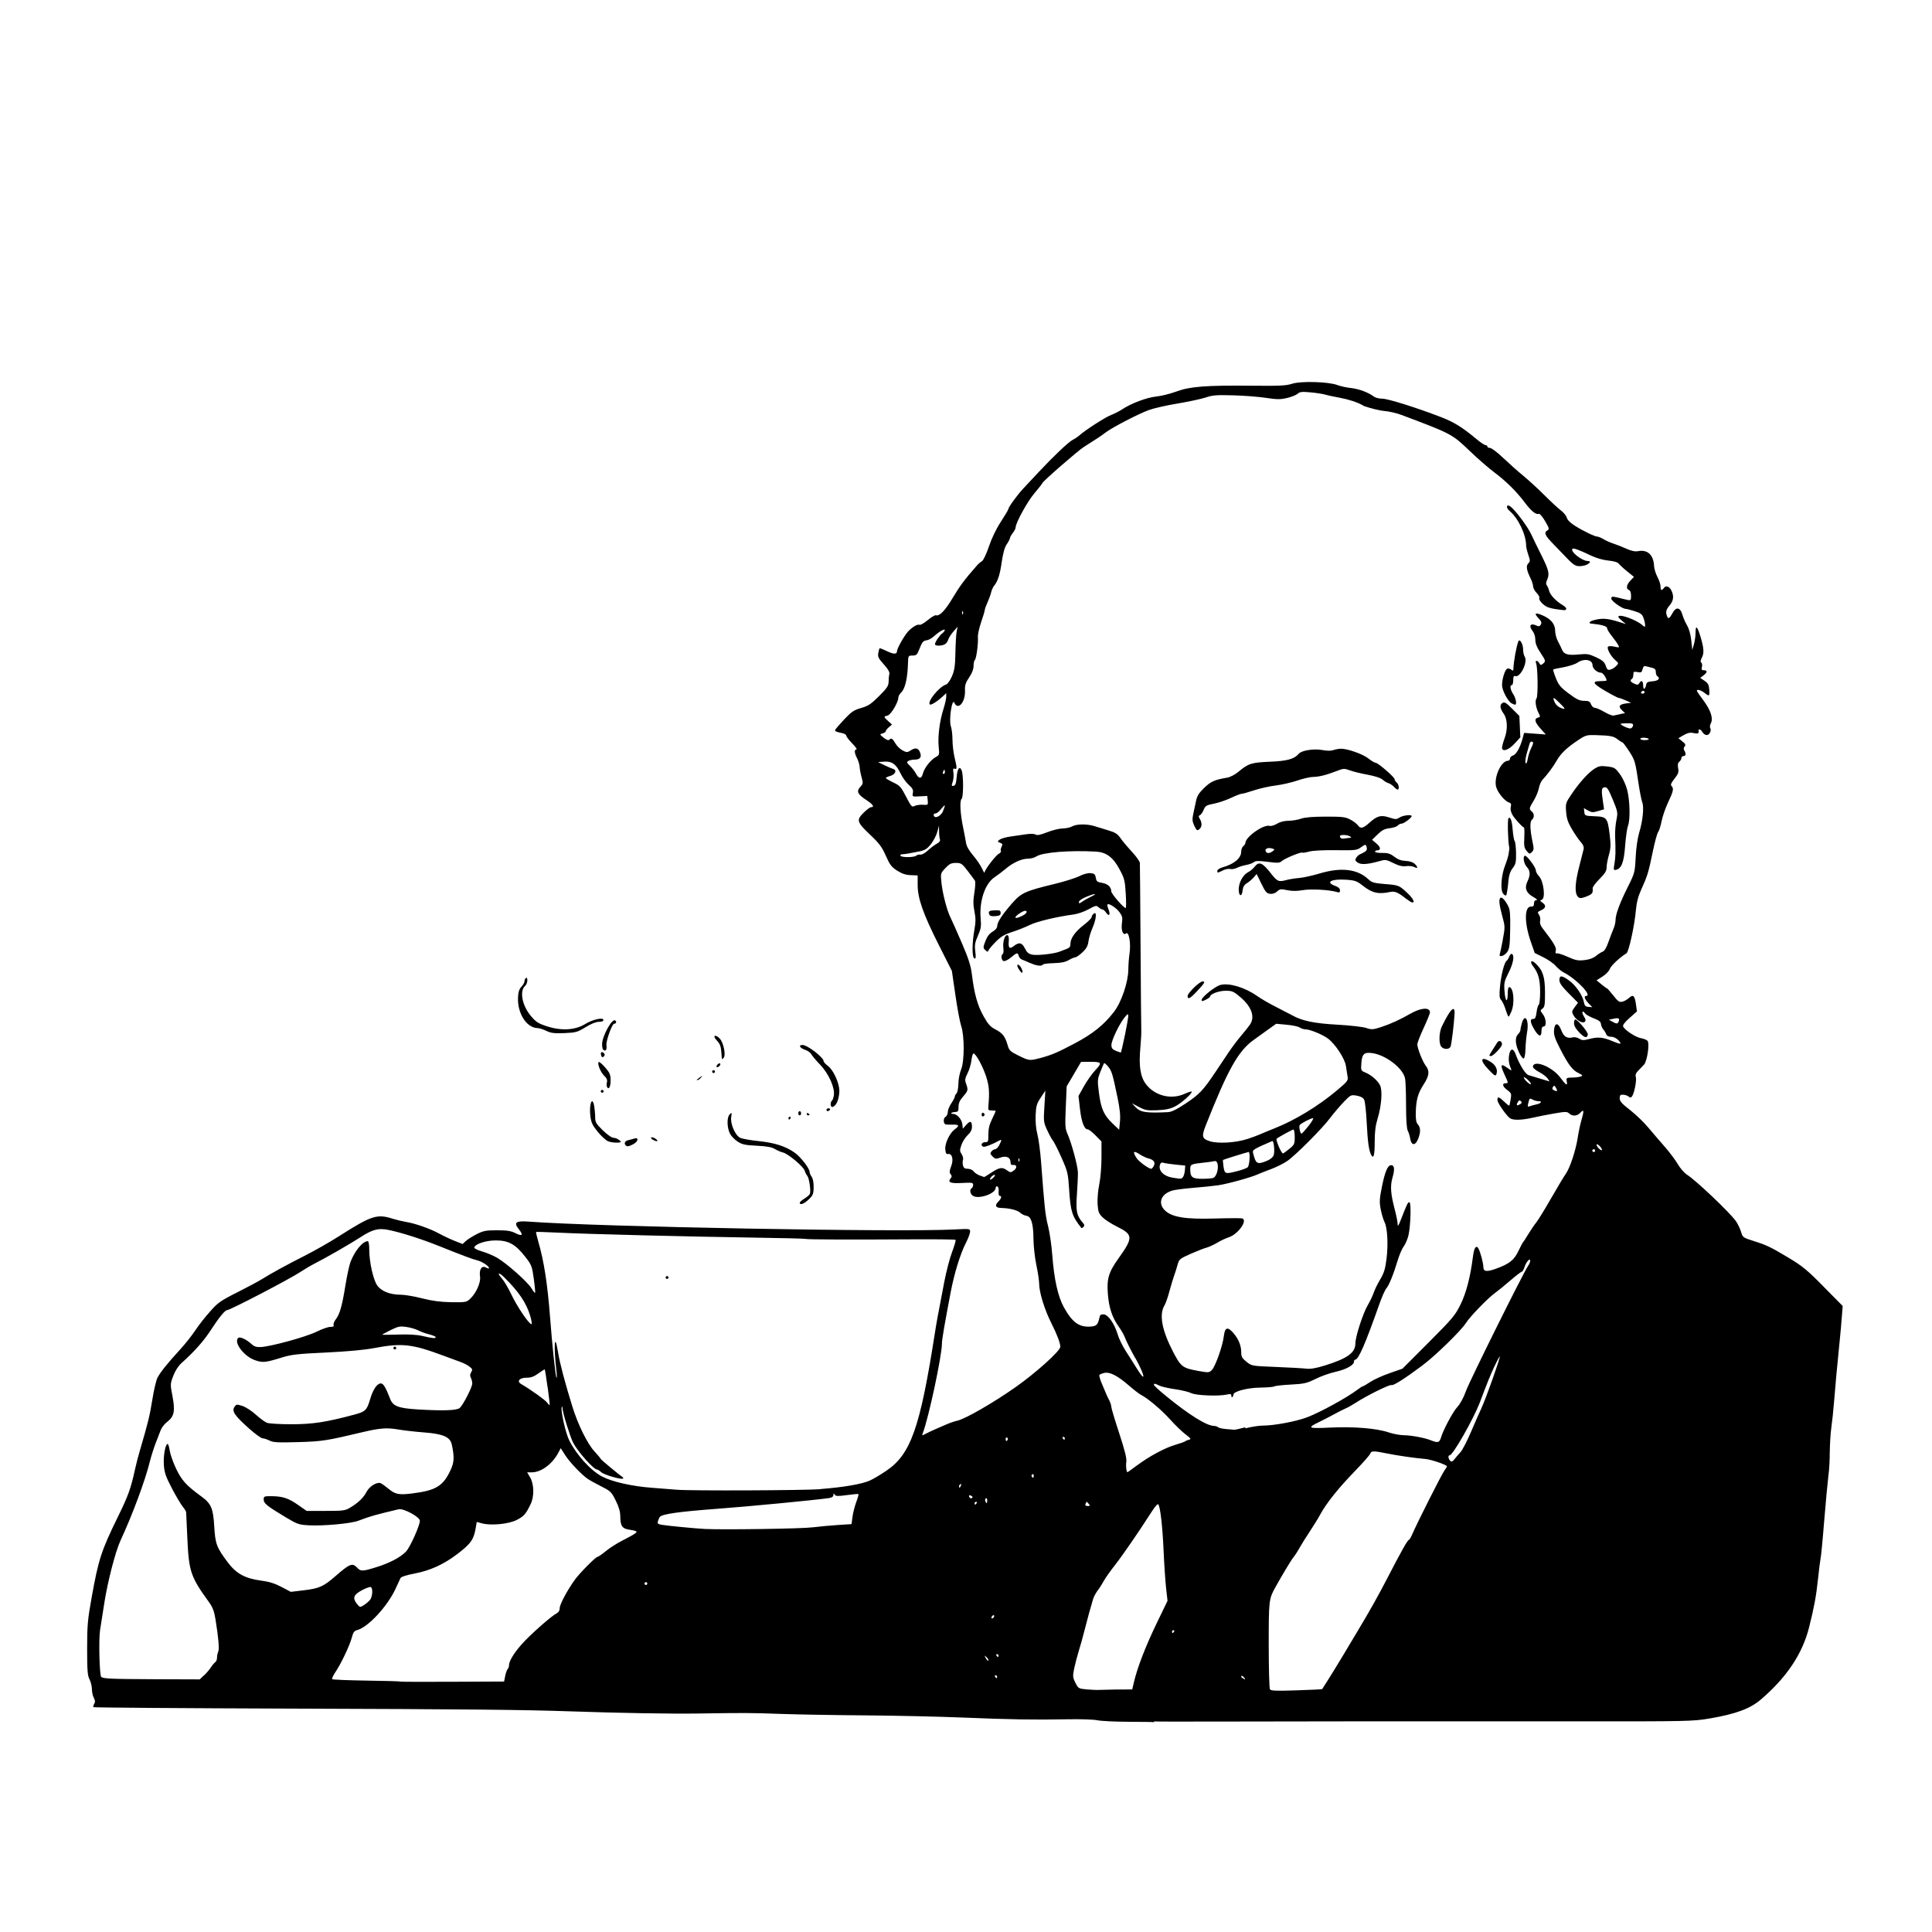 <?xml version="1.0" encoding="UTF-8" standalone="no"?>
<!-- Created with Inkscape (http://www.inkscape.org/) -->
<svg xmlns:dc="http://purl.org/dc/elements/1.1/" xmlns:cc="http://creativecommons.org/ns#" xmlns:rdf="http://www.w3.org/1999/02/22-rdf-syntax-ns#" xmlns:svg="http://www.w3.org/2000/svg" xmlns="http://www.w3.org/2000/svg" version="1.0" width="100%" height="100%" viewBox="0 0 48 48" id="svg5984">
<defs id="defs9" />
<path d="m 28.684,42.787 c -0.004,-0.004 -0.291,-0.009 -0.636,-0.010 -0.345,-0.001 -0.699,-0.018 -0.786,-0.038 -0.086,-0.019 -0.417,-0.030 -0.735,-0.024 -0.834,0.016 -1.423,0.006 -2.610,-0.043 -0.578,-0.024 -1.658,-0.048 -2.400,-0.054 -0.741,-0.005 -1.688,-0.021 -2.102,-0.036 -0.802,-0.028 -0.890,-0.028 -2.085,-0.010 -0.646,0.010 -1.965,-0.012 -3.188,-0.055 -1.153,-0.039 -2.540,-0.053 -6.863,-0.067 -2.715,-0.009 -4.946,-0.025 -4.957,-0.036 -0.011,-0.011 -0.002,-0.048 0.018,-0.082 0.028,-0.046 0.026,-0.083 -0.008,-0.147 -0.026,-0.046 -0.048,-0.145 -0.048,-0.218 -7.004e-4,-0.073 -0.028,-0.183 -0.060,-0.245 -0.049,-0.093 -0.059,-0.219 -0.059,-0.760 0,-0.577 0.012,-0.716 0.113,-1.279 0.170,-0.946 0.239,-1.157 0.654,-2.004 0.254,-0.518 0.319,-0.698 0.421,-1.167 0.027,-0.125 0.082,-0.338 0.122,-0.473 0.197,-0.668 0.248,-0.873 0.310,-1.266 0.037,-0.233 0.094,-0.478 0.127,-0.543 0.071,-0.138 0.261,-0.374 0.565,-0.704 0.119,-0.129 0.288,-0.342 0.375,-0.473 0.086,-0.130 0.251,-0.341 0.368,-0.469 C 5.403,32.371 5.484,32.314 5.893,32.109 6.149,31.980 6.429,31.830 6.516,31.775 c 0.219,-0.138 0.611,-0.352 1.092,-0.596 0.224,-0.114 0.587,-0.321 0.805,-0.460 0.822,-0.523 0.952,-0.565 1.348,-0.439 0.093,0.029 0.239,0.064 0.325,0.078 0.217,0.033 0.612,0.172 0.823,0.289 0.098,0.054 0.269,0.135 0.381,0.180 l 0.203,0.080 0.077,-0.072 c 0.042,-0.039 0.164,-0.116 0.270,-0.171 0.169,-0.086 0.231,-0.098 0.508,-0.098 0.251,-3.51e-4 0.345,0.014 0.464,0.074 0.168,0.084 0.195,0.046 0.075,-0.105 -0.129,-0.164 -0.071,-0.208 0.240,-0.185 1.685,0.129 9.255,0.269 10.599,0.195 0.369,-0.019 0.376,-0.018 0.376,0.055 0,0.041 -0.047,0.168 -0.106,0.283 -0.140,0.274 -0.286,0.749 -0.377,1.224 -0.155,0.814 -0.217,1.174 -0.217,1.272 0,0.303 -0.331,1.855 -0.476,2.229 -0.024,0.063 -0.020,0.063 0.076,0.012 0.056,-0.029 0.157,-0.077 0.224,-0.106 0.067,-0.029 0.193,-0.083 0.280,-0.122 0.086,-0.038 0.212,-0.081 0.277,-0.095 0.198,-0.043 0.888,-0.440 1.445,-0.831 0.510,-0.359 1.115,-0.903 1.115,-1.005 0,-0.094 -0.078,-0.299 -0.228,-0.599 -0.165,-0.329 -0.296,-0.754 -0.297,-0.965 -3.48e-4,-0.076 -0.031,-0.286 -0.070,-0.467 -0.038,-0.181 -0.070,-0.473 -0.072,-0.648 -0.003,-0.386 -0.056,-0.559 -0.175,-0.576 -0.046,-0.006 -0.116,-0.040 -0.154,-0.075 -0.072,-0.066 -0.261,-0.114 -0.469,-0.119 -0.144,-0.003 -0.172,-0.061 -0.075,-0.158 0.078,-0.078 0.094,-0.142 0.034,-0.142 -0.021,0 -0.032,-0.048 -0.026,-0.110 0.006,-0.066 -0.006,-0.117 -0.032,-0.125 -0.023,-0.008 -0.043,0.009 -0.043,0.038 0,0.137 -0.402,0.282 -0.555,0.200 -0.077,-0.041 -0.101,-0.157 -0.039,-0.195 0.019,-0.011 0.035,-0.049 0.035,-0.083 0,-0.055 -0.028,-0.060 -0.275,-0.046 -0.287,0.016 -0.367,-0.016 -0.283,-0.116 0.033,-0.039 0.032,-0.062 -10e-4,-0.103 -0.034,-0.041 -0.031,-0.079 0.012,-0.192 0.066,-0.165 0.028,-0.326 -0.073,-0.309 -0.048,0.008 -0.063,-0.018 -0.072,-0.123 -0.011,-0.142 0.111,-0.399 0.232,-0.487 0.133,-0.096 0.115,-0.125 -0.073,-0.120 -0.168,0.004 -0.184,-0.002 -0.195,-0.079 -0.007,-0.050 0.010,-0.096 0.043,-0.115 0.030,-0.017 0.055,-0.070 0.055,-0.118 0,-0.048 0.039,-0.145 0.087,-0.216 0.048,-0.071 0.087,-0.145 0.087,-0.166 0,-0.020 0.019,-0.057 0.043,-0.081 0.024,-0.024 0.045,-0.133 0.047,-0.243 0.001,-0.109 0.033,-0.270 0.069,-0.357 0.083,-0.198 0.083,-0.843 0,-1.077 -0.029,-0.082 -0.093,-0.423 -0.142,-0.758 l -0.089,-0.609 -0.324,-0.643 c -0.389,-0.771 -0.526,-1.158 -0.526,-1.493 v -0.236 l -0.173,-0.007 c -0.124,-0.005 -0.220,-0.037 -0.338,-0.113 -0.139,-0.089 -0.182,-0.146 -0.279,-0.367 -0.093,-0.213 -0.163,-0.308 -0.375,-0.509 -0.349,-0.331 -0.363,-0.376 -0.182,-0.558 0.078,-0.078 0.164,-0.142 0.190,-0.142 0.094,0 0.045,-0.071 -0.126,-0.183 -0.210,-0.137 -0.244,-0.213 -0.141,-0.323 0.069,-0.074 0.072,-0.092 0.032,-0.233 -0.024,-0.084 -0.046,-0.200 -0.049,-0.258 -0.003,-0.057 -0.032,-0.155 -0.064,-0.217 -0.068,-0.132 -0.075,-0.220 -0.016,-0.220 0.023,0 -0.023,-0.067 -0.105,-0.150 -0.080,-0.082 -0.147,-0.169 -0.147,-0.192 0,-0.022 -0.043,-0.051 -0.096,-0.062 -0.152,-0.033 -0.183,-0.046 -0.183,-0.075 3.5e-4,-0.015 0.099,-0.131 0.219,-0.259 0.188,-0.200 0.247,-0.240 0.428,-0.292 0.177,-0.050 0.247,-0.097 0.446,-0.296 0.199,-0.198 0.236,-0.254 0.237,-0.355 3.51e-4,-0.065 0.008,-0.151 0.018,-0.190 0.012,-0.049 -0.028,-0.122 -0.138,-0.244 -0.132,-0.147 -0.153,-0.190 -0.136,-0.280 0.010,-0.058 0.024,-0.111 0.030,-0.118 0.005,-0.007 0.079,0.020 0.163,0.061 0.186,0.090 0.270,0.094 0.271,0.012 3.51e-4,-0.065 0.167,-0.365 0.270,-0.484 0.093,-0.107 0.246,-0.199 0.288,-0.173 0.020,0.012 0.112,-0.038 0.203,-0.114 0.091,-0.075 0.184,-0.131 0.207,-0.123 0.088,0.030 0.228,-0.115 0.422,-0.440 0.174,-0.292 0.292,-0.450 0.596,-0.796 0.035,-0.040 0.091,-0.088 0.125,-0.107 0.034,-0.019 0.110,-0.179 0.174,-0.368 0.069,-0.205 0.183,-0.441 0.296,-0.613 0.100,-0.153 0.182,-0.291 0.182,-0.305 0,-0.048 0.218,-0.351 0.368,-0.512 0.080,-0.086 0.248,-0.265 0.371,-0.397 0.380,-0.407 0.755,-0.763 0.859,-0.817 0.055,-0.028 0.131,-0.079 0.169,-0.113 0.158,-0.139 0.641,-0.450 0.788,-0.507 0.086,-0.033 0.213,-0.098 0.280,-0.143 0.221,-0.147 0.606,-0.292 0.841,-0.316 0.125,-0.012 0.351,-0.069 0.503,-0.125 0.340,-0.126 0.740,-0.156 1.895,-0.144 0.669,0.007 0.833,-7.009e-4 0.977,-0.048 0.216,-0.072 0.907,-0.052 1.126,0.031 0.077,0.029 0.228,0.063 0.336,0.074 0.194,0.019 0.441,0.112 0.572,0.213 0.037,0.029 0.131,0.052 0.208,0.052 0.141,0 0.837,0.218 1.458,0.457 0.327,0.126 0.530,0.252 0.886,0.549 0.097,0.082 0.198,0.148 0.223,0.148 0.025,0 0.045,0.015 0.045,0.035 0,0.019 0.030,0.035 0.066,0.035 0.036,0 0.182,0.110 0.324,0.245 0.141,0.134 0.367,0.336 0.502,0.446 0.134,0.110 0.371,0.328 0.525,0.482 0.154,0.154 0.338,0.325 0.408,0.378 0.070,0.053 0.137,0.135 0.149,0.183 0.013,0.054 0.090,0.130 0.205,0.202 0.208,0.131 0.493,0.268 0.559,0.268 0.024,0 0.092,0.029 0.150,0.064 0.058,0.035 0.168,0.084 0.245,0.109 0.076,0.024 0.221,0.081 0.322,0.127 0.124,0.055 0.216,0.075 0.287,0.061 0.236,-0.047 0.386,0.090 0.400,0.368 0.003,0.069 0.041,0.193 0.084,0.274 0.043,0.081 0.077,0.187 0.077,0.236 0,0.101 0.027,0.112 0.084,0.034 0.051,-0.070 0.140,-0.035 0.190,0.075 0.062,0.136 0.047,0.244 -0.048,0.358 -0.089,0.105 -0.104,0.167 -0.066,0.266 0.031,0.083 0.060,0.068 0.134,-0.068 0.091,-0.169 0.194,-0.154 0.249,0.036 0.022,0.077 0.075,0.198 0.118,0.270 0.046,0.078 0.087,0.224 0.102,0.367 l 0.025,0.237 0.041,-0.140 c 0.022,-0.077 0.041,-0.210 0.041,-0.296 3.5e-4,-0.186 0.041,-0.156 0.115,0.085 0.091,0.298 0.102,0.426 0.043,0.540 -0.037,0.071 -0.042,0.111 -0.016,0.127 0.020,0.012 0.028,0.061 0.016,0.107 -0.017,0.067 -0.007,0.083 0.049,0.083 0.093,0 0.089,0.052 -0.011,0.128 l -0.081,0.061 0.107,0.072 c 0.087,0.058 0.110,0.100 0.118,0.220 0.012,0.167 3.5e-4,0.175 -0.123,0.077 -0.085,-0.067 -0.185,-0.093 -0.185,-0.048 0,0.011 0.070,0.115 0.157,0.230 0.185,0.246 0.255,0.456 0.192,0.574 -0.023,0.043 -0.031,0.095 -0.018,0.117 0.039,0.064 -0.015,0.178 -0.086,0.178 -0.036,0 -0.083,-0.031 -0.104,-0.070 -0.041,-0.076 -0.114,-0.096 -0.098,-0.026 0.013,0.059 -0.023,0.070 -0.142,0.044 -0.069,-0.015 -0.138,0.001 -0.230,0.055 l -0.130,0.076 0.098,0.078 c 0.078,0.062 0.090,0.088 0.057,0.127 -0.026,0.031 -0.029,0.067 -0.008,0.100 0.048,0.076 0.039,0.138 -0.019,0.138 -0.028,0 -0.052,0.021 -0.052,0.048 0,0.026 -0.023,0.068 -0.052,0.092 -0.038,0.031 -0.046,0.078 -0.030,0.163 0.018,0.100 0.004,0.141 -0.091,0.260 -0.083,0.103 -0.103,0.151 -0.074,0.180 0.061,0.061 0.047,0.132 -0.082,0.402 -0.066,0.139 -0.140,0.351 -0.164,0.472 -0.023,0.120 -0.062,0.242 -0.086,0.271 -0.024,0.029 -0.084,0.249 -0.134,0.490 -0.105,0.512 -0.132,0.600 -0.282,0.930 -0.080,0.176 -0.119,0.325 -0.137,0.525 -0.034,0.385 -0.176,1.033 -0.234,1.068 -0.169,0.104 -0.385,0.307 -0.413,0.388 -0.018,0.052 -0.100,0.137 -0.182,0.189 l -0.148,0.094 0.120,0.099 c 0.066,0.055 0.128,0.100 0.138,0.100 0.010,3.5e-4 0.080,0.080 0.157,0.177 0.118,0.150 0.152,0.173 0.227,0.155 0.048,-0.011 0.123,-0.055 0.167,-0.095 0.101,-0.094 0.140,-0.056 0.171,0.166 l 0.023,0.172 -0.182,0.160 c -0.117,0.103 -0.175,0.179 -0.161,0.212 0.035,0.087 0.309,0.269 0.443,0.292 0.070,0.012 0.144,0.042 0.164,0.066 0.055,0.066 -0.009,0.506 -0.087,0.590 -0.035,0.038 -0.101,0.106 -0.146,0.152 -0.057,0.058 -0.075,0.105 -0.058,0.157 0.025,0.080 -0.040,0.411 -0.096,0.482 -0.027,0.034 -0.046,0.035 -0.085,0.002 -0.027,-0.023 -0.088,-0.043 -0.135,-0.045 -0.069,-0.002 -0.085,0.013 -0.085,0.089 0,0.073 0.052,0.133 0.254,0.289 0.139,0.108 0.340,0.301 0.446,0.427 0.106,0.126 0.292,0.343 0.414,0.482 0.121,0.138 0.269,0.335 0.329,0.438 0.060,0.104 0.164,0.222 0.235,0.267 0.215,0.135 1.038,0.916 1.202,1.140 0.049,0.067 0.109,0.189 0.133,0.270 0.043,0.145 0.047,0.148 0.327,0.237 0.303,0.095 0.413,0.148 0.827,0.395 0.385,0.229 0.497,0.324 0.956,0.793 l 0.417,0.422 -0.021,0.262 c -0.010,0.144 -0.035,0.428 -0.056,0.630 -0.063,0.606 -0.101,1.046 -0.136,1.471 -0.017,0.221 -0.049,0.521 -0.070,0.665 -0.021,0.144 -0.035,0.415 -0.038,0.602 0,0.186 -0.014,0.454 -0.035,0.595 -0.017,0.141 -0.066,0.650 -0.105,1.132 -0.038,0.481 -0.080,0.902 -0.091,0.934 -0.007,0.032 -0.038,0.260 -0.063,0.508 -0.045,0.425 -0.098,0.700 -0.220,1.185 -0.164,0.659 -0.562,1.251 -1.201,1.796 -0.265,0.226 -0.619,0.357 -1.261,0.467 -0.425,0.073 -0.524,0.075 -3.451,0.073 -3.916,-0.002 -7.029,-7.02e-4 -8.877,0.005 -0.815,0.002 -1.486,0.001 -1.491,-0.003 z m -0.909,-0.811 0.355,-0.003 0.043,-0.183 c 0.085,-0.363 0.287,-0.884 0.558,-1.447 l 0.276,-0.572 -0.035,-0.308 c -0.019,-0.169 -0.048,-0.600 -0.064,-0.957 -0.026,-0.587 -0.079,-1.049 -0.128,-1.128 -0.016,-0.026 -0.074,0.036 -0.170,0.185 -0.298,0.468 -0.726,1.089 -0.900,1.310 -0.121,0.154 -0.250,0.335 -0.285,0.402 -0.035,0.067 -0.103,0.174 -0.151,0.236 -0.046,0.062 -0.098,0.157 -0.114,0.210 -0.070,0.232 -0.144,0.503 -0.214,0.779 -0.041,0.164 -0.106,0.398 -0.145,0.520 -0.038,0.122 -0.089,0.317 -0.113,0.432 -0.039,0.193 -0.037,0.222 0.030,0.356 0.071,0.141 0.079,0.146 0.283,0.165 0.115,0.010 0.257,0.016 0.315,0.012 0.057,-0.003 0.265,-0.008 0.460,-0.011 z m 5.074,-0.011 c 0.002,-0.005 0.061,-0.096 0.129,-0.202 0.068,-0.105 0.241,-0.387 0.384,-0.625 0.142,-0.238 0.312,-0.522 0.377,-0.630 0.302,-0.503 0.504,-0.865 0.730,-1.301 0.338,-0.654 0.502,-0.946 0.531,-0.946 0.014,0 0.054,-0.066 0.089,-0.148 0.118,-0.274 0.724,-1.475 0.793,-1.571 0.037,-0.052 0.067,-0.102 0.067,-0.111 0,-0.036 -0.382,-0.168 -0.528,-0.182 -0.306,-0.028 -0.685,-0.083 -0.955,-0.137 -0.348,-0.070 -0.399,-0.069 -0.424,0.005 -0.010,0.033 -0.187,0.234 -0.393,0.446 -0.400,0.413 -0.700,0.789 -0.848,1.064 -0.050,0.094 -0.165,0.279 -0.253,0.412 -0.089,0.132 -0.206,0.319 -0.260,0.415 -0.053,0.096 -0.125,0.206 -0.159,0.245 -0.048,0.056 -0.278,0.439 -0.452,0.753 -0.151,0.274 -0.156,0.325 -0.156,1.416 3.51e-4,0.580 0.014,1.076 0.030,1.102 0.024,0.038 0.148,0.043 0.660,0.026 0.347,-0.011 0.633,-0.025 0.636,-0.030 z M 12.551,41.639 c 0.015,-0.076 0.044,-0.154 0.062,-0.173 0.018,-0.018 0.033,-0.059 0.033,-0.091 0,-0.102 0.112,-0.291 0.306,-0.513 0.200,-0.229 0.727,-0.698 0.870,-0.774 0.057,-0.030 0.084,-0.074 0.084,-0.138 0,-0.090 0.200,-0.463 0.382,-0.710 0.121,-0.166 0.513,-0.560 0.556,-0.560 0.018,0 0.111,-0.063 0.205,-0.141 0.093,-0.077 0.275,-0.194 0.404,-0.259 0.129,-0.065 0.269,-0.142 0.312,-0.172 0.086,-0.060 0.072,-0.071 -0.152,-0.108 -0.157,-0.026 -0.201,-0.096 -0.202,-0.323 -7e-4,-0.118 -0.034,-0.236 -0.113,-0.396 -0.106,-0.214 -0.127,-0.235 -0.365,-0.355 -0.138,-0.070 -0.288,-0.153 -0.332,-0.184 -0.159,-0.111 -0.447,-0.414 -0.558,-0.587 l -0.112,-0.176 -0.051,0.099 c -0.151,0.292 -0.431,0.502 -0.670,0.502 H 13.097 l 0.074,0.126 c 0.099,0.167 0.105,0.476 0.012,0.665 -0.121,0.249 -0.166,0.300 -0.343,0.391 -0.200,0.103 -0.643,0.147 -0.866,0.085 l -0.130,-0.035 -0.021,0.128 c -0.051,0.311 -0.120,0.410 -0.471,0.677 -0.330,0.250 -0.664,0.403 -1.048,0.476 -0.204,0.039 -0.339,0.082 -0.354,0.114 -0.013,0.028 -0.067,0.144 -0.119,0.258 -0.199,0.436 -0.682,0.960 -0.952,1.032 -0.078,0.021 -0.104,0.056 -0.137,0.183 -0.048,0.191 -0.269,0.657 -0.410,0.865 -0.056,0.083 -0.091,0.161 -0.079,0.174 0.012,0.012 0.396,0.028 0.852,0.035 0.456,0.006 0.835,0.017 0.842,0.024 0.006,0.007 0.589,0.009 1.295,0.005 l 1.282,-0.006 0.028,-0.139 z m -7.479,-0.016 c 0.059,-0.057 0.136,-0.147 0.170,-0.201 0.034,-0.053 0.082,-0.110 0.106,-0.125 0.024,-0.015 0.044,-0.067 0.044,-0.115 0,-0.048 0.014,-0.114 0.030,-0.147 0.031,-0.060 0.006,-0.345 -0.069,-0.808 -0.031,-0.195 -0.071,-0.298 -0.159,-0.420 -0.457,-0.630 -0.502,-0.762 -0.539,-1.581 -0.015,-0.337 -0.029,-0.631 -0.030,-0.654 -0.001,-0.022 -0.041,-0.087 -0.088,-0.143 C 4.490,37.368 4.369,37.165 4.269,36.974 4.119,36.687 4.085,36.588 4.071,36.400 c -0.016,-0.226 0.037,-0.525 0.093,-0.525 0.016,0 0.040,0.074 0.053,0.166 0.013,0.091 0.085,0.295 0.160,0.452 0.139,0.289 0.249,0.411 0.627,0.687 0.243,0.178 0.292,0.291 0.319,0.743 0.026,0.438 0.058,0.523 0.335,0.892 0.211,0.282 0.431,0.402 0.831,0.455 0.199,0.026 0.340,0.070 0.506,0.158 l 0.230,0.121 0.310,-0.037 c 0.402,-0.048 0.500,-0.092 0.814,-0.366 0.334,-0.291 0.406,-0.320 0.514,-0.207 0.101,0.107 0.134,0.106 0.490,-0.004 0.331,-0.103 0.598,-0.244 0.735,-0.388 0.100,-0.105 0.344,-0.645 0.343,-0.763 C 10.440,37.693 10.024,37.468 9.906,37.497 9.297,37.642 9.218,37.664 8.901,37.783 8.712,37.853 8.046,37.915 7.678,37.896 7.428,37.883 7.388,37.869 7.111,37.704 6.634,37.418 6.551,37.351 6.551,37.256 c 0,-0.079 0.012,-0.085 0.183,-0.084 0.282,0.001 0.433,0.049 0.668,0.215 l 0.216,0.151 h 0.473 c 0.437,0 0.483,-0.006 0.613,-0.084 0.198,-0.119 0.329,-0.246 0.404,-0.391 0.069,-0.134 0.253,-0.249 0.346,-0.215 0.030,0.011 0.116,0.072 0.191,0.134 0.173,0.146 0.264,0.165 0.604,0.121 0.588,-0.074 0.765,-0.185 0.950,-0.590 0.086,-0.188 0.091,-0.319 0.026,-0.622 -0.040,-0.189 -0.213,-0.266 -0.680,-0.302 -0.223,-0.017 -0.522,-0.051 -0.665,-0.076 -0.272,-0.046 -0.444,-0.033 -0.879,0.070 -0.890,0.212 -1.000,0.229 -1.597,0.246 -0.505,0.014 -0.615,0.008 -0.707,-0.038 -0.059,-0.030 -0.137,-0.056 -0.172,-0.056 -0.034,0 -0.181,-0.105 -0.325,-0.233 -0.380,-0.338 -0.451,-0.445 -0.369,-0.557 0.042,-0.057 0.058,-0.058 0.195,-0.013 0.082,0.027 0.231,0.124 0.332,0.216 0.100,0.091 0.225,0.183 0.277,0.202 0.052,0.019 0.326,0.036 0.609,0.035 0.523,0 0.858,-0.051 1.562,-0.240 0.272,-0.072 0.310,-0.110 0.391,-0.385 0.069,-0.237 0.171,-0.389 0.263,-0.389 0.065,0 0.117,0.087 0.238,0.394 0.067,0.171 0.206,0.223 0.679,0.252 0.634,0.038 0.975,0.026 1.046,-0.037 0.085,-0.077 0.310,-0.517 0.310,-0.607 0,-0.041 -0.016,-0.106 -0.035,-0.142 -0.025,-0.047 -0.023,-0.087 0.008,-0.139 0.039,-0.063 0.033,-0.080 -0.042,-0.139 -0.048,-0.037 -0.150,-0.090 -0.227,-0.117 -0.077,-0.027 -0.274,-0.100 -0.438,-0.161 -0.766,-0.285 -1.017,-0.312 -1.699,-0.183 -0.249,0.047 -0.672,0.086 -1.201,0.111 -0.690,0.032 -0.857,0.050 -1.086,0.121 -0.418,0.129 -0.480,0.136 -0.671,0.072 -0.273,-0.090 -0.541,-0.439 -0.426,-0.553 0.043,-0.043 0.199,0.028 0.346,0.161 0.056,0.051 0.119,0.069 0.219,0.063 0.260,-0.015 1.121,-0.252 1.377,-0.378 0.138,-0.068 0.296,-0.124 0.350,-0.123 0.069,7.01e-4 0.093,-0.012 0.080,-0.046 -0.010,-0.026 0.013,-0.087 0.051,-0.137 0.101,-0.128 0.159,-0.331 0.241,-0.838 0.040,-0.247 0.098,-0.515 0.129,-0.595 0.109,-0.280 0.304,-0.513 0.428,-0.513 0.022,0 0.037,0.085 0.037,0.211 0,0.297 0.094,0.728 0.192,0.879 0.098,0.150 0.319,0.240 0.593,0.240 0.097,3.51e-4 0.335,0.040 0.528,0.090 0.252,0.064 0.454,0.091 0.723,0.096 0.354,0.005 0.378,0.001 0.467,-0.081 0.154,-0.143 0.273,-0.410 0.249,-0.560 -0.027,-0.174 0.047,-0.282 0.151,-0.219 0.039,0.024 0.072,0.029 0.072,0.011 0,-0.049 -0.177,-0.164 -0.297,-0.193 -0.115,-0.027 -0.354,-0.117 -0.963,-0.361 -0.431,-0.172 -0.911,-0.325 -1.233,-0.392 -0.253,-0.052 -0.399,-0.015 -0.697,0.178 -0.248,0.162 -0.864,0.516 -1.135,0.653 -0.096,0.048 -0.261,0.146 -0.367,0.216 -0.262,0.174 -1.742,0.945 -1.816,0.945 -0.051,0 -0.206,0.189 -0.400,0.490 -0.175,0.272 -0.409,0.536 -0.736,0.829 -0.075,0.068 -0.154,0.190 -0.201,0.315 -0.076,0.201 -0.076,0.208 -0.018,0.511 0.069,0.366 0.041,0.498 -0.135,0.633 -0.063,0.048 -0.135,0.140 -0.159,0.204 -0.024,0.063 -0.081,0.210 -0.126,0.326 -0.045,0.115 -0.107,0.312 -0.139,0.438 -0.120,0.487 -0.432,1.328 -0.736,1.984 -0.123,0.265 -0.317,1.016 -0.398,1.537 -0.038,0.250 -0.087,0.557 -0.107,0.682 -0.037,0.232 -0.015,1.119 0.028,1.162 0.048,0.046 0.221,0.054 1.324,0.059 l 1.124,0.004 0.108,-0.103 z m 4.702,-8.131 c 0,-0.019 0.015,-0.035 0.035,-0.035 0.019,0 0.035,0.015 0.035,0.035 0,0.019 -0.015,0.035 -0.035,0.035 -0.019,0 -0.035,-0.015 -0.035,-0.035 z m 21.130,8.181 c -0.024,-0.029 -0.053,-0.044 -0.064,-0.033 -0.011,0.011 0.002,0.035 0.031,0.052 0.074,0.046 0.084,0.041 0.033,-0.019 z m -6.131,-0.016 c 0,-0.019 -0.016,-0.035 -0.036,-0.035 -0.020,0 -0.027,0.015 -0.015,0.035 0.011,0.019 0.028,0.035 0.037,0.035 0.008,0 0.015,-0.015 0.015,-0.035 z m -0.260,-0.482 c -0.060,-0.057 -0.061,-0.056 -0.021,0.021 0.023,0.044 0.051,0.072 0.063,0.060 0.011,-0.011 -0.007,-0.048 -0.042,-0.081 z m 0.295,-0.043 c 0,-0.019 -0.016,-0.035 -0.036,-0.035 -0.020,0 -0.027,0.015 -0.015,0.035 0.011,0.019 0.028,0.035 0.037,0.035 0.008,0 0.015,-0.015 0.015,-0.035 z m 4.362,-0.595 c 0.011,-0.019 0.005,-0.035 -0.015,-0.035 -0.020,0 -0.037,0.015 -0.037,0.035 0,0.019 0.007,0.035 0.015,0.035 0.008,0 0.024,-0.015 0.036,-0.035 z m -4.468,-0.389 c 0,-0.019 -0.015,-0.025 -0.035,-0.013 -0.019,0.011 -0.035,0.037 -0.035,0.056 0,0.019 0.015,0.025 0.035,0.013 0.019,-0.011 0.035,-0.037 0.035,-0.056 z M 9.188,39.756 c 0.066,-0.076 0.083,-0.290 0.026,-0.325 -0.019,-0.011 -0.117,0.022 -0.219,0.076 -0.210,0.112 -0.242,0.195 -0.129,0.338 0.073,0.092 0.078,0.093 0.168,0.038 0.050,-0.031 0.120,-0.089 0.153,-0.128 z M 16.082,39.343 c 0,-0.019 -0.015,-0.035 -0.035,-0.035 -0.019,0 -0.035,0.015 -0.035,0.035 0,0.019 0.015,0.035 0.035,0.035 0.019,0 0.035,-0.015 0.035,-0.035 z m 4.100,-1.396 c 0.164,-0.020 0.450,-0.047 0.636,-0.059 l 0.338,-0.022 0.024,-0.180 c 0.013,-0.099 0.055,-0.264 0.093,-0.367 0.038,-0.102 0.063,-0.192 0.056,-0.199 -0.007,-0.007 -0.136,0.004 -0.287,0.025 -0.228,0.031 -0.279,0.030 -0.305,-0.011 -0.025,-0.040 -0.031,-0.038 -0.031,0.010 -3.51e-4,0.040 -0.037,0.064 -0.114,0.076 -0.370,0.052 -1.968,0.206 -2.777,0.266 -0.930,0.069 -1.354,0.128 -1.419,0.199 -0.014,0.016 -0.036,0.062 -0.049,0.104 -0.019,0.063 -0.005,0.077 0.092,0.094 0.156,0.026 0.841,0.092 1.078,0.104 0.469,0.022 2.393,-0.006 2.663,-0.040 z m 6.868,-0.583 c -0.023,-0.028 -0.047,-0.052 -0.052,-0.052 -0.005,0 -0.018,0.023 -0.029,0.052 -0.014,0.036 0.002,0.052 0.053,0.052 0.060,0 0.065,-0.008 0.029,-0.052 z m -2.785,-0.017 c 0.011,-0.019 0.005,-0.035 -0.015,-0.035 -0.020,0 -0.037,0.015 -0.037,0.035 0,0.019 0.007,0.035 0.015,0.035 0.008,0 0.024,-0.015 0.036,-0.035 z m 0.262,-0.072 c 0,-0.039 -0.015,-0.062 -0.033,-0.051 -0.018,0.011 -0.024,0.043 -0.014,0.071 0.028,0.072 0.047,0.064 0.047,-0.020 z M 24.138,37.168 c -0.056,-0.034 -0.082,-0.016 -0.049,0.035 0.012,0.021 0.039,0.028 0.059,0.015 0.023,-0.014 0.019,-0.032 -0.010,-0.051 z m -3.744,-0.174 c 0.562,-0.043 1.013,-0.121 1.212,-0.208 0.079,-0.034 0.264,-0.143 0.410,-0.242 0.613,-0.413 0.842,-1.062 1.213,-3.438 0.041,-0.261 0.058,-0.356 0.232,-1.261 0.050,-0.260 0.138,-0.596 0.196,-0.747 0.057,-0.150 0.095,-0.283 0.084,-0.294 -0.011,-0.011 -0.513,-0.017 -1.116,-0.013 -1.521,0.010 -2.588,0.005 -2.617,-0.011 -0.012,-0.008 -0.590,-0.022 -1.283,-0.032 -1.628,-0.024 -4.158,-0.088 -4.851,-0.123 -0.298,-0.014 -0.548,-0.022 -0.555,-0.017 -0.006,0.005 0.019,0.117 0.057,0.248 0.139,0.474 0.227,1.045 0.290,1.868 0.052,0.691 0.137,1.483 0.160,1.505 0.011,0.010 0.011,-0.059 -3.5e-4,-0.155 -0.078,-0.672 -0.046,-1.013 0.043,-0.455 0.039,0.248 0.174,0.755 0.353,1.331 0.136,0.440 0.371,0.917 0.544,1.105 0.080,0.087 0.152,0.174 0.160,0.192 0.010,0.024 0.438,0.380 0.554,0.461 0.008,0.005 0.007,0.017 -0.001,0.026 -0.034,0.034 -0.471,-0.092 -0.540,-0.157 -0.040,-0.037 -0.089,-0.068 -0.108,-0.068 -0.081,0 -0.476,-0.443 -0.591,-0.665 -0.073,-0.141 -0.261,-0.746 -0.264,-0.855 -0.001,-0.040 -0.010,-0.053 -0.019,-0.030 -0.032,0.079 0.096,0.651 0.187,0.830 0.184,0.364 0.539,0.753 0.819,0.897 0.255,0.131 0.741,0.241 1.241,0.278 0.269,0.020 0.545,0.042 0.613,0.048 0.317,0.029 3.159,0.018 3.576,-0.014 z m -3.856,-5.255 c 0,-0.019 0.015,-0.035 0.035,-0.035 0.019,0 0.035,0.015 0.035,0.035 0,0.019 -0.015,0.035 -0.035,0.035 -0.019,0 -0.035,-0.015 -0.035,-0.035 z m 7.337,5.167 c 0.011,-0.031 0.005,-0.045 -0.014,-0.032 -0.018,0.011 -0.034,0.036 -0.034,0.054 0,0.050 0.025,0.039 0.048,-0.021 z m 1.808,-0.245 c 0,-0.029 -0.015,-0.044 -0.035,-0.032 -0.019,0.012 -0.026,0.036 -0.015,0.054 0.029,0.048 0.050,0.039 0.050,-0.022 z m 2.565,-0.252 c 0.295,-0.223 0.698,-0.440 0.956,-0.514 0.115,-0.033 0.226,-0.073 0.245,-0.088 0.019,-0.015 0.064,-0.033 0.099,-0.040 0.051,-0.009 0.032,-0.036 -0.089,-0.127 -0.085,-0.063 -0.260,-0.231 -0.388,-0.374 -0.222,-0.246 -0.549,-0.521 -0.729,-0.615 -0.045,-0.023 -0.178,-0.126 -0.295,-0.228 -0.282,-0.245 -0.473,-0.343 -0.610,-0.313 -0.057,0.012 -0.113,0.036 -0.123,0.051 -0.009,0.015 0.015,0.105 0.054,0.198 0.039,0.093 0.088,0.209 0.108,0.257 0.020,0.048 0.058,0.129 0.085,0.180 0.026,0.051 0.048,0.119 0.048,0.152 0,0.032 0.088,0.328 0.196,0.656 0.140,0.428 0.191,0.630 0.178,0.712 -0.016,0.103 0.001,0.260 0.030,0.260 0.006,0 0.111,-0.075 0.232,-0.167 z m 8.037,-0.329 c 0.046,-0.051 0.162,-0.271 0.255,-0.490 0.093,-0.218 0.213,-0.492 0.267,-0.607 0.116,-0.251 0.480,-1.279 0.453,-1.279 -0.010,0 -0.072,0.115 -0.138,0.257 -0.105,0.228 -0.168,0.384 -0.351,0.869 -0.155,0.414 -0.674,1.326 -0.754,1.326 -0.046,0 -0.038,0.084 0.011,0.134 0.035,0.035 0.056,0.027 0.107,-0.036 0.034,-0.044 0.101,-0.122 0.148,-0.173 z M 35.793,35.743 c 0.044,-0.182 0.299,-0.664 0.415,-0.788 0.070,-0.075 0.155,-0.231 0.215,-0.399 0.090,-0.250 1.427,-2.943 1.545,-3.111 0.027,-0.039 0.049,-0.093 0.049,-0.120 0,-0.085 -0.097,0.021 -0.140,0.154 -0.021,0.065 -0.054,0.119 -0.072,0.119 -0.017,0 -0.146,0.099 -0.286,0.220 -0.139,0.120 -0.307,0.257 -0.373,0.304 -0.175,0.123 -0.629,0.592 -0.730,0.754 -0.113,0.181 -0.762,0.814 -1.077,1.048 -0.446,0.333 -0.720,0.507 -0.769,0.488 -0.049,-0.018 -0.613,0.261 -0.895,0.444 -0.086,0.056 -0.197,0.118 -0.247,0.138 -0.049,0.020 -0.175,0.084 -0.280,0.142 -0.105,0.057 -0.273,0.145 -0.374,0.193 -0.311,0.150 -0.279,0.166 0.274,0.139 0.585,-0.028 1.156,0.018 1.453,0.120 0.110,0.037 0.281,0.069 0.379,0.070 0.186,10e-4 0.536,0.068 0.686,0.132 0.146,0.061 0.201,0.048 0.226,-0.055 z m -10.758,0.028 c 0.011,-0.017 0.004,-0.042 -0.015,-0.054 -0.019,-0.011 -0.035,0.002 -0.035,0.032 0,0.061 0.021,0.070 0.051,0.022 z m 1.420,-0.037 c 0,-0.019 -0.016,-0.035 -0.036,-0.035 -0.020,0 -0.027,0.015 -0.015,0.035 0.011,0.019 0.028,0.035 0.037,0.035 0.008,0 0.015,-0.015 0.015,-0.035 z m 4.483,-0.246 c 0.142,-0.038 0.336,-0.069 0.429,-0.069 0.287,0 0.838,-0.103 1.114,-0.209 0.328,-0.126 0.984,-0.486 1.250,-0.687 0.061,-0.046 0.121,-0.084 0.134,-0.084 0.012,0 0.093,-0.047 0.179,-0.105 0.085,-0.057 0.300,-0.155 0.477,-0.217 l 0.322,-0.112 0.650,-0.651 c 0.595,-0.596 0.662,-0.676 0.795,-0.947 0.139,-0.283 0.242,-0.679 0.305,-1.173 0.027,-0.214 0.068,-0.294 0.123,-0.239 0.044,0.044 0.138,0.379 0.139,0.493 7.01e-4,0.106 0.089,0.115 0.315,0.032 0.328,-0.119 0.447,-0.213 0.552,-0.434 0.052,-0.110 0.104,-0.208 0.114,-0.217 0.010,-0.009 0.072,-0.104 0.136,-0.210 0.064,-0.105 0.152,-0.234 0.195,-0.286 0.043,-0.051 0.208,-0.319 0.366,-0.595 0.158,-0.276 0.325,-0.554 0.370,-0.617 0.104,-0.147 0.248,-0.584 0.296,-0.900 0.020,-0.134 0.060,-0.323 0.088,-0.418 0.072,-0.246 0.067,-0.296 -0.020,-0.201 -0.083,0.090 -0.196,0.098 -0.281,0.022 -0.053,-0.049 -0.090,-0.049 -0.370,-3.5e-4 -0.170,0.029 -0.413,0.077 -0.538,0.106 -0.280,0.063 -0.494,0.067 -0.567,0.009 -0.102,-0.080 -0.308,-0.381 -0.308,-0.449 0,-0.094 0.039,-0.084 0.169,0.042 0.062,0.060 0.118,0.104 0.125,0.096 0.007,-0.007 0.023,-0.079 0.036,-0.159 0.022,-0.134 0.016,-0.152 -0.083,-0.225 -0.122,-0.090 -0.140,-0.171 -0.039,-0.171 0.065,0 0.065,-0.007 -0.017,-0.183 -0.131,-0.282 -0.118,-0.323 0.063,-0.194 0.101,0.072 0.106,0.072 0.079,0.008 -0.051,-0.123 -0.062,-0.223 -0.039,-0.347 0.028,-0.154 0.103,-0.158 0.157,-0.009 0.092,0.255 0.242,0.500 0.323,0.524 0.045,0.013 0.181,0.055 0.302,0.091 l 0.220,0.066 -0.048,-0.073 c -0.026,-0.041 -0.121,-0.113 -0.212,-0.161 -0.099,-0.053 -0.160,-0.108 -0.154,-0.140 0.031,-0.171 0.480,0.011 0.679,0.276 0.148,0.199 0.186,0.220 0.161,0.091 -0.015,-0.082 -0.007,-0.087 0.136,-0.090 0.084,-0.001 0.181,-0.013 0.216,-0.027 0.053,-0.021 0.044,-0.034 -0.057,-0.083 -0.152,-0.072 -0.254,-0.207 -0.459,-0.605 -0.127,-0.247 -0.160,-0.345 -0.152,-0.455 0.014,-0.202 0.105,-0.205 0.181,-0.005 0.062,0.162 0.144,0.212 0.288,0.176 0.042,-0.010 0.113,0.004 0.158,0.033 0.071,0.046 0.105,0.046 0.268,0.004 0.202,-0.052 0.327,-0.039 0.561,0.059 0.205,0.087 0.243,0.081 0.145,-0.023 -0.050,-0.053 -0.120,-0.087 -0.182,-0.087 -0.063,0 -0.107,-0.022 -0.121,-0.061 -0.011,-0.033 -0.045,-0.089 -0.074,-0.123 -0.029,-0.033 -0.055,-0.095 -0.058,-0.135 -0.003,-0.054 -0.050,-0.091 -0.178,-0.139 -0.094,-0.036 -0.192,-0.091 -0.216,-0.124 -0.069,-0.094 -0.094,-0.023 -0.028,0.078 0.045,0.068 0.050,0.102 0.021,0.131 -0.053,0.053 -0.210,-0.035 -0.280,-0.159 -0.048,-0.086 -0.046,-0.101 0.029,-0.204 l 0.082,-0.110 -0.231,-0.233 c -0.172,-0.173 -0.231,-0.258 -0.231,-0.329 0,-0.124 0.058,-0.121 0.241,0.010 0.167,0.121 0.336,0.367 0.367,0.535 0.017,0.092 0.039,0.115 0.115,0.121 l 0.094,0.007 -0.094,-0.098 c -0.096,-0.100 -0.122,-0.182 -0.059,-0.182 0.161,0 -0.237,-0.419 -0.552,-0.580 -0.062,-0.032 -0.154,-0.107 -0.204,-0.166 -0.049,-0.058 -0.187,-0.155 -0.306,-0.214 l -0.215,-0.107 -0.097,-0.278 c -0.164,-0.470 -0.162,-0.880 0.004,-0.874 0.056,0.002 0.075,-0.017 0.075,-0.078 0,-0.053 0.020,-0.081 0.061,-0.082 0.036,-3.51e-4 0.003,-0.033 -0.078,-0.079 -0.179,-0.101 -0.224,-0.221 -0.146,-0.385 0.077,-0.162 0.073,-0.266 -0.013,-0.358 -0.076,-0.081 -0.109,-0.263 -0.051,-0.282 0.046,-0.015 0.275,0.290 0.273,0.365 -7e-4,0.032 0.036,0.099 0.082,0.149 0.112,0.121 0.162,0.542 0.068,0.578 -0.053,0.020 -0.051,0.028 0.012,0.072 0.100,0.070 0.089,0.137 -0.030,0.190 -0.092,0.041 -0.097,0.051 -0.053,0.114 0.026,0.038 0.039,0.105 0.028,0.149 -0.013,0.052 0.005,0.113 0.054,0.177 0.288,0.374 0.354,0.486 0.335,0.565 -0.014,0.057 -0.007,0.077 0.024,0.066 0.024,-0.008 0.147,0.030 0.272,0.087 0.194,0.087 0.255,0.099 0.416,0.081 0.125,-0.014 0.222,-0.050 0.288,-0.105 0.055,-0.046 0.130,-0.093 0.166,-0.105 0.041,-0.013 0.093,-0.099 0.141,-0.238 0.042,-0.119 0.099,-0.269 0.127,-0.332 0.028,-0.063 0.050,-0.159 0.050,-0.213 0,-0.141 0.105,-0.426 0.306,-0.827 0.171,-0.342 0.175,-0.359 0.194,-0.735 0.011,-0.230 0.047,-0.476 0.088,-0.613 0.090,-0.298 0.123,-0.628 0.075,-0.755 -0.020,-0.055 -0.059,-0.250 -0.087,-0.434 -0.085,-0.578 -0.093,-0.609 -0.239,-0.833 -0.078,-0.120 -0.152,-0.219 -0.165,-0.219 -0.012,0 -0.066,-0.033 -0.119,-0.075 -0.102,-0.080 -0.180,-0.095 -0.549,-0.106 -0.215,-0.006 -0.248,0.002 -0.425,0.120 -0.286,0.189 -0.436,0.332 -0.540,0.512 -0.092,0.160 -0.227,0.343 -0.353,0.477 -0.036,0.038 -0.077,0.133 -0.091,0.210 -0.014,0.077 -0.071,0.215 -0.127,0.307 -0.117,0.191 -0.121,0.211 -0.049,0.271 0.066,0.055 0.067,0.154 0.002,0.208 -0.055,0.045 -0.046,0.258 0.022,0.574 0.031,0.145 0.028,0.178 -0.022,0.227 -0.055,0.054 -0.063,0.052 -0.130,-0.028 -0.060,-0.073 -0.069,-0.125 -0.058,-0.338 0.007,-0.138 0.002,-0.249 -0.009,-0.246 -0.019,0.005 -0.139,-0.117 -0.237,-0.241 -0.076,-0.096 -0.108,-0.196 -0.089,-0.274 0.016,-0.065 0.005,-0.090 -0.049,-0.107 -0.103,-0.032 -0.276,-0.243 -0.315,-0.384 -0.064,-0.235 0.123,-0.651 0.294,-0.651 0.027,0 0.050,-0.025 0.050,-0.055 0,-0.030 0.032,-0.064 0.071,-0.074 0.079,-0.020 0.180,-0.196 0.240,-0.418 l 0.039,-0.145 0.270,0.020 0.270,0.020 -0.131,-0.145 c -0.145,-0.161 -0.165,-0.248 -0.064,-0.274 0.060,-0.015 0.061,-0.026 0.017,-0.110 -0.071,-0.136 -0.097,-0.314 -0.054,-0.367 0.042,-0.050 0.033,-0.773 -0.010,-0.873 -0.034,-0.079 0.036,-0.081 0.080,-0.001 0.028,0.050 0.042,0.052 0.089,0.013 0.076,-0.063 0.073,-0.074 -0.066,-0.283 -0.085,-0.128 -0.122,-0.221 -0.122,-0.314 0,-0.081 -0.028,-0.168 -0.074,-0.226 -0.094,-0.120 -0.045,-0.193 0.090,-0.132 0.072,0.033 0.093,0.029 0.121,-0.020 0.025,-0.045 0.012,-0.082 -0.057,-0.156 -0.117,-0.122 -0.087,-0.150 0.083,-0.079 0.219,0.091 0.327,0.217 0.329,0.383 0.001,0.078 0.031,0.197 0.068,0.265 0.036,0.067 0.084,0.164 0.105,0.215 0.048,0.115 0.149,0.142 0.429,0.114 0.191,-0.019 0.242,-0.010 0.418,0.072 0.159,0.075 0.207,0.118 0.237,0.210 0.031,0.094 0.052,0.112 0.115,0.096 0.042,-0.010 0.107,-0.050 0.144,-0.089 0.066,-0.069 0.066,-0.070 -0.023,-0.148 -0.112,-0.096 -0.218,-0.294 -0.178,-0.334 0.016,-0.016 0.087,-0.016 0.159,1.75e-4 0.125,0.028 0.128,0.026 0.090,-0.045 -0.021,-0.041 -0.092,-0.139 -0.156,-0.218 -0.064,-0.079 -0.117,-0.168 -0.117,-0.198 0,-0.047 -0.148,-0.089 -0.391,-0.111 -0.084,-0.007 -0.049,-0.055 0.063,-0.086 0.193,-0.053 0.326,-0.046 0.578,0.030 l 0.221,0.068 -0.096,-0.078 c -0.052,-0.043 -0.096,-0.089 -0.096,-0.103 0,-0.087 0.438,0.065 0.604,0.212 0.056,0.049 0.061,0.048 0.061,-0.010 0,-0.035 -0.017,-0.114 -0.040,-0.175 -0.033,-0.092 -0.072,-0.121 -0.222,-0.168 -0.099,-0.031 -0.199,-0.057 -0.220,-0.057 -0.084,0 -0.357,-0.194 -0.357,-0.254 0,-0.065 0.014,-0.064 0.315,0.012 0.174,0.044 0.175,0.044 0.175,-0.087 0,-0.073 -0.019,-0.126 -0.052,-0.139 -0.078,-0.030 -0.063,-0.129 0.036,-0.234 l 0.089,-0.092 -0.167,-0.135 c -0.092,-0.074 -0.186,-0.161 -0.209,-0.192 -0.027,-0.036 -0.120,-0.065 -0.262,-0.079 -0.132,-0.013 -0.304,-0.063 -0.431,-0.124 -0.279,-0.135 -0.435,-0.192 -0.459,-0.169 -0.066,0.066 0.237,0.305 0.386,0.305 0.111,0 0.009,0.097 -0.123,0.119 -0.166,0.026 -0.215,0.003 -0.399,-0.189 -0.077,-0.080 -0.230,-0.239 -0.341,-0.353 -0.209,-0.215 -0.240,-0.286 -0.144,-0.340 0.050,-0.028 0.043,-0.055 -0.060,-0.230 -0.074,-0.124 -0.135,-0.191 -0.165,-0.179 -0.063,0.024 -0.186,-0.077 -0.340,-0.283 -0.201,-0.269 -0.465,-0.530 -0.751,-0.744 -0.144,-0.107 -0.421,-0.348 -0.615,-0.535 -0.438,-0.420 -0.449,-0.427 -1.694,-0.895 -0.123,-0.046 -0.312,-0.090 -0.420,-0.098 -0.107,-0.007 -0.337,-0.063 -0.511,-0.123 C 33.728,9.987 33.460,9.914 33.306,9.886 33.152,9.858 32.978,9.821 32.921,9.803 32.863,9.786 32.701,9.761 32.560,9.748 32.347,9.728 32.293,9.734 32.239,9.783 32.203,9.815 32.085,9.862 31.976,9.888 31.809,9.927 31.724,9.926 31.455,9.885 31.278,9.858 30.913,9.829 30.644,9.822 30.228,9.810 30.124,9.818 29.960,9.874 c -0.106,0.036 -0.421,0.104 -0.701,0.151 -0.279,0.046 -0.602,0.120 -0.718,0.163 -0.267,0.099 -0.908,0.432 -1.068,0.554 -0.117,0.089 -0.227,0.162 -0.546,0.363 -0.149,0.094 -1.029,0.862 -1.030,0.898 -3.51e-4,0.011 -0.087,0.123 -0.194,0.248 -0.177,0.207 -0.470,0.740 -0.470,0.854 0,0.025 -0.031,0.087 -0.070,0.136 -0.038,0.048 -0.070,0.105 -0.070,0.125 0,0.019 -0.035,0.089 -0.079,0.154 -0.055,0.080 -0.094,0.221 -0.127,0.448 -0.045,0.315 -0.098,0.477 -0.194,0.593 -0.024,0.028 -0.055,0.099 -0.068,0.156 -0.013,0.057 -0.055,0.170 -0.092,0.252 -0.037,0.081 -0.067,0.166 -0.067,0.188 0,0.021 -0.040,0.157 -0.090,0.301 -0.049,0.143 -0.086,0.311 -0.080,0.373 0.012,0.155 -0.041,0.548 -0.078,0.570 -0.016,0.010 -0.030,0.074 -0.030,0.143 0,0.081 -0.037,0.180 -0.110,0.287 -0.090,0.132 -0.109,0.193 -0.103,0.327 0.012,0.289 -0.175,0.503 -0.265,0.301 -0.056,-0.127 -0.140,0.433 -0.087,0.582 0.022,0.061 0.041,0.213 0.041,0.337 3.51e-4,0.123 0.023,0.319 0.051,0.435 0.064,0.267 0.065,0.309 0.003,0.286 -0.039,-0.015 -0.045,0.006 -0.030,0.099 0.010,0.065 0.001,0.167 -0.019,0.228 -0.033,0.096 -0.030,0.108 0.022,0.098 0.046,-0.008 0.064,-0.059 0.077,-0.218 0.017,-0.208 0.073,-0.286 0.123,-0.170 0.048,0.113 0.048,0.670 7.01e-4,0.710 -0.053,0.044 -0.036,0.365 0.038,0.719 0.028,0.134 0.060,0.303 0.071,0.375 0.012,0.084 0.074,0.194 0.178,0.315 0.086,0.101 0.186,0.248 0.220,0.325 0.034,0.077 0.063,0.119 0.064,0.094 0.003,-0.067 0.272,-0.420 0.354,-0.463 0.038,-0.020 0.061,-0.052 0.050,-0.070 -0.011,-0.017 -0.003,-0.064 0.017,-0.103 0.031,-0.059 0.026,-0.076 -0.036,-0.099 -0.069,-0.025 -0.070,-0.031 -0.016,-0.076 0.032,-0.026 0.147,-0.061 0.257,-0.077 0.109,-0.015 0.285,-0.041 0.391,-0.057 0.122,-0.018 0.213,-0.016 0.249,0.005 0.041,0.025 0.118,0.010 0.289,-0.057 0.128,-0.051 0.299,-0.093 0.381,-0.094 0.082,-7e-4 0.188,-0.023 0.236,-0.051 0.112,-0.063 0.375,-0.066 0.568,-0.004 0.082,0.026 0.239,0.074 0.348,0.107 0.156,0.046 0.217,0.086 0.287,0.188 0.048,0.070 0.176,0.222 0.283,0.337 0.106,0.114 0.196,0.240 0.199,0.280 0.002,0.039 0.010,0.963 0.017,2.052 0.006,1.089 0.015,2.035 0.018,2.102 0.003,0.067 -0.006,0.258 -0.022,0.425 -0.043,0.465 -0.003,0.730 0.138,0.917 0.222,0.290 0.628,0.392 0.962,0.239 0.086,-0.039 0.164,-0.064 0.173,-0.055 0.032,0.032 -0.251,0.287 -0.410,0.368 -0.122,0.062 -0.236,0.086 -0.445,0.095 -0.249,0.010 -0.299,0.001 -0.455,-0.081 l -0.175,-0.093 0.085,0.091 c 0.127,0.136 0.255,0.157 0.811,0.131 0.088,-0.004 0.218,-0.067 0.446,-0.219 0.333,-0.222 0.430,-0.324 0.726,-0.765 0.097,-0.145 0.245,-0.366 0.329,-0.492 0.083,-0.125 0.225,-0.314 0.315,-0.420 0.090,-0.105 0.190,-0.231 0.222,-0.279 0.130,-0.189 0.043,-0.442 -0.233,-0.678 -0.174,-0.148 -0.207,-0.163 -0.373,-0.163 -0.168,0 -0.385,0.082 -0.385,0.145 0,0.014 -0.047,0.048 -0.105,0.077 -0.084,0.042 -0.105,0.043 -0.105,0.005 0,-0.068 0.329,-0.332 0.462,-0.370 0.212,-0.060 0.607,0.056 0.911,0.269 0.100,0.071 0.318,0.197 0.482,0.279 0.164,0.083 0.338,0.173 0.386,0.200 0.252,0.142 0.546,0.205 1.121,0.237 0.318,0.017 0.645,0.055 0.727,0.082 0.135,0.045 0.168,0.043 0.367,-0.021 0.233,-0.076 0.471,-0.184 0.727,-0.331 0.267,-0.154 0.490,-0.169 0.490,-0.033 0,0.025 -0.070,0.199 -0.157,0.386 -0.086,0.186 -0.157,0.369 -0.157,0.406 0,0.098 0.133,0.435 0.212,0.535 0.098,0.125 0.084,0.249 -0.051,0.455 -0.143,0.218 -0.191,0.384 -0.199,0.698 -0.004,0.177 0.008,0.253 0.051,0.300 0.072,0.079 0.073,0.204 0.003,0.371 -0.069,0.165 -0.164,0.157 -0.193,-0.016 -0.010,-0.067 -0.038,-0.156 -0.061,-0.198 -0.026,-0.049 -0.041,-0.266 -0.042,-0.613 0,-0.295 -0.010,-0.599 -0.023,-0.675 -0.042,-0.256 -0.475,-0.593 -0.822,-0.640 -0.195,-0.026 -0.248,0.022 -0.265,0.244 -0.014,0.188 -0.011,0.193 0.097,0.238 0.149,0.062 0.303,0.195 0.366,0.317 0.066,0.127 0.037,0.517 -0.062,0.837 -0.050,0.163 -0.070,0.324 -0.070,0.569 3.51e-4,0.322 -0.025,0.428 -0.081,0.337 -0.060,-0.097 -0.094,-0.330 -0.117,-0.802 -0.013,-0.279 -0.043,-0.542 -0.065,-0.583 -0.027,-0.050 -0.089,-0.083 -0.186,-0.100 -0.142,-0.024 -0.150,-0.019 -0.325,0.163 -0.098,0.103 -0.250,0.281 -0.336,0.396 -0.199,0.265 -0.857,0.925 -1.066,1.068 -0.087,0.060 -0.265,0.148 -0.395,0.197 -0.130,0.048 -0.284,0.109 -0.342,0.135 -0.163,0.074 -0.746,0.235 -0.980,0.269 -0.115,0.017 -0.392,0.045 -0.614,0.063 -0.221,0.018 -0.456,0.048 -0.522,0.068 -0.279,0.083 -0.366,0.310 -0.186,0.489 0.172,0.172 0.506,0.227 1.249,0.205 0.348,-0.010 0.653,-0.011 0.677,-0.002 0.138,0.051 -0.108,0.395 -0.335,0.468 -0.071,0.022 -0.200,0.083 -0.287,0.135 -0.086,0.052 -0.205,0.106 -0.262,0.121 -0.057,0.014 -0.235,0.084 -0.395,0.154 -0.274,0.121 -0.292,0.136 -0.328,0.268 -0.020,0.077 -0.059,0.199 -0.086,0.272 -0.026,0.072 -0.080,0.251 -0.119,0.396 -0.038,0.145 -0.092,0.298 -0.118,0.340 -0.140,0.226 -0.073,0.608 0.197,1.134 0.208,0.404 0.242,0.429 0.650,0.503 0.242,0.043 0.259,0.042 0.326,-0.025 0.089,-0.089 0.269,-0.599 0.298,-0.843 0.026,-0.222 0.096,-0.242 0.242,-0.070 0.126,0.149 0.190,0.309 0.190,0.472 0,0.111 0.021,0.149 0.131,0.237 0.130,0.104 0.133,0.104 0.728,0.128 0.328,0.013 0.667,0.032 0.753,0.042 0.112,0.013 0.243,-0.009 0.472,-0.080 0.555,-0.173 0.752,-0.316 0.752,-0.546 0,-0.167 0.187,-0.745 0.306,-0.948 0.057,-0.097 0.124,-0.236 0.148,-0.310 0.024,-0.073 0.097,-0.223 0.163,-0.333 0.095,-0.160 0.126,-0.261 0.157,-0.512 0.045,-0.366 0.022,-0.770 -0.050,-0.913 -0.028,-0.055 -0.071,-0.196 -0.094,-0.314 -0.036,-0.186 -0.032,-0.258 0.032,-0.575 0.075,-0.370 0.142,-0.524 0.227,-0.524 0.081,0 0.093,0.102 0.035,0.302 -0.063,0.216 -0.049,0.406 0.057,0.810 0.037,0.140 0.068,0.297 0.069,0.350 0.001,0.074 0.020,0.048 0.083,-0.114 0.153,-0.394 0.175,-0.438 0.211,-0.426 0.045,0.015 0.029,0.571 -0.023,0.811 -0.021,0.096 -0.074,0.222 -0.117,0.280 -0.043,0.057 -0.112,0.215 -0.152,0.350 -0.106,0.353 -0.215,0.620 -0.284,0.700 -0.033,0.038 -0.110,0.212 -0.171,0.385 -0.347,0.986 -0.520,1.384 -0.601,1.384 -0.017,0 -0.031,0.022 -0.031,0.050 0,0.086 -0.194,0.193 -0.461,0.253 -0.141,0.031 -0.365,0.111 -0.496,0.177 -0.214,0.106 -0.280,0.121 -0.613,0.139 -0.205,0.010 -0.389,0.031 -0.408,0.045 -0.019,0.014 -0.176,0.028 -0.351,0.030 -0.318,0.004 -0.665,0.095 -0.665,0.173 0,0.019 -0.011,0.047 -0.026,0.062 -0.014,0.014 -0.026,3.5e-4 -0.026,-0.031 0,-0.046 -0.021,-0.052 -0.113,-0.031 -0.209,0.046 -0.770,0.023 -0.885,-0.036 -0.058,-0.030 -0.239,-0.074 -0.402,-0.097 -0.163,-0.023 -0.339,-0.064 -0.391,-0.090 -0.110,-0.056 -0.133,-0.058 -0.133,-0.017 0,0.016 0.132,0.139 0.294,0.271 0.570,0.467 1.016,0.746 1.196,0.748 0.039,3.51e-4 0.086,0.015 0.105,0.033 0.018,0.018 0.112,0.038 0.208,0.046 0.096,0.007 0.183,0.015 0.192,0.018 0.009,0.002 0.134,-0.025 0.278,-0.063 z m 6.038,-8.922 c -0.221,-0.230 -0.190,-0.337 0.053,-0.188 0.122,0.074 0.182,0.185 0.155,0.287 -0.022,0.086 -0.039,0.078 -0.209,-0.099 z m 0.763,-0.422 c -0.095,-0.202 -0.104,-0.368 -0.025,-0.447 0.032,-0.032 0.059,-0.077 0.059,-0.100 0,-0.022 0.016,-0.100 0.036,-0.172 0.074,-0.269 0.186,-0.083 0.131,0.219 -0.018,0.104 -0.037,0.291 -0.040,0.415 -0.003,0.131 -0.022,0.231 -0.045,0.239 -0.021,0.007 -0.074,-0.062 -0.117,-0.153 z m -0.736,0.077 c 0,-0.008 0.035,-0.070 0.078,-0.135 0.043,-0.065 0.095,-0.148 0.116,-0.182 0.041,-0.070 0.120,-0.042 0.120,0.042 0,0.061 -0.218,0.292 -0.276,0.292 -0.021,0 -0.038,-0.007 -0.038,-0.015 z m -1.195,-0.217 c -0.065,-0.079 -0.057,-0.353 0.014,-0.502 0.210,-0.432 0.328,-0.550 0.316,-0.315 -0.012,0.237 -0.074,0.754 -0.099,0.814 -0.031,0.077 -0.168,0.079 -0.231,0.003 z m 3.428,-0.354 c -0.085,-0.087 -0.130,-0.165 -0.130,-0.228 0,-0.052 0.014,-0.094 0.030,-0.094 0.058,0 0.324,0.318 0.313,0.375 -0.019,0.099 -0.080,0.084 -0.213,-0.052 z m -1.111,-0.066 c -0.111,-0.176 -0.122,-0.276 -0.028,-0.269 0.041,0.003 0.062,-0.039 0.078,-0.165 0.012,-0.092 0.037,-0.178 0.056,-0.190 0.018,-0.011 0.033,-0.154 0.033,-0.317 0,-0.308 -0.044,-0.468 -0.173,-0.633 -0.094,-0.120 -0.050,-0.177 0.058,-0.075 0.182,0.170 0.235,0.331 0.236,0.719 10e-4,0.305 -0.008,0.364 -0.062,0.404 -0.060,0.044 -0.060,0.050 0.008,0.138 0.085,0.109 0.098,0.308 0.019,0.308 -0.034,0 -0.052,0.035 -0.052,0.103 0,0.165 -0.061,0.158 -0.175,-0.021 z m -0.720,-0.509 c -0.033,-0.100 -0.084,-0.206 -0.112,-0.234 -0.040,-0.040 -0.046,-0.106 -0.027,-0.316 0.025,-0.288 0.108,-0.618 0.164,-0.653 0.019,-0.011 0.049,-0.060 0.067,-0.107 0.018,-0.047 0.048,-0.076 0.067,-0.064 0.068,0.042 0.033,0.232 -0.084,0.466 -0.109,0.217 -0.117,0.255 -0.100,0.471 0.020,0.258 0.079,0.288 0.079,0.041 0,-0.085 0.015,-0.155 0.033,-0.155 0.112,0 0.149,0.389 0.057,0.609 -0.029,0.069 -0.060,0.126 -0.069,0.126 -0.009,0 -0.044,-0.082 -0.077,-0.183 z m -7.899,-0.330 c 0,-0.072 0.296,-0.361 0.371,-0.361 0.076,0 0.055,0.037 -0.136,0.241 -0.175,0.187 -0.235,0.217 -0.235,0.120 z m 7.756,-1.041 c 0.010,-0.027 0.044,-0.191 0.076,-0.364 0.056,-0.306 0.056,-0.323 -0.015,-0.581 -0.078,-0.285 -0.091,-0.425 -0.042,-0.455 0.037,-0.022 0.118,0.066 0.192,0.212 0.044,0.087 0.053,0.207 0.047,0.578 -0.007,0.402 -0.018,0.481 -0.077,0.563 -0.072,0.099 -0.214,0.136 -0.180,0.047 z m -2.312,-1.362 c -0.207,-0.168 -0.295,-0.207 -0.409,-0.182 -0.291,0.063 -0.448,0.028 -0.677,-0.151 -0.152,-0.120 -0.197,-0.137 -0.416,-0.152 -0.371,-0.026 -0.530,0.060 -0.278,0.152 0.082,0.029 0.122,0.066 0.122,0.111 0,0.053 -0.015,0.062 -0.078,0.042 -0.185,-0.056 -0.647,-0.082 -0.850,-0.046 -0.148,0.025 -0.262,0.025 -0.385,-3.51e-4 -0.156,-0.033 -0.182,-0.030 -0.249,0.032 -0.048,0.045 -0.111,0.066 -0.175,0.059 -0.085,-0.009 -0.117,-0.047 -0.217,-0.252 l -0.117,-0.241 -0.074,0.086 c -0.041,0.047 -0.117,0.112 -0.168,0.143 -0.064,0.039 -0.097,0.092 -0.105,0.169 -0.017,0.180 -0.098,0.167 -0.098,-0.015 0,-0.174 0.107,-0.366 0.242,-0.433 0.045,-0.022 0.117,-0.084 0.158,-0.136 0.104,-0.131 0.189,-0.096 0.391,0.161 0.170,0.217 0.197,0.228 0.398,0.174 0.067,-0.018 0.209,-0.041 0.315,-0.050 0.106,-0.009 0.334,-0.060 0.508,-0.112 0.535,-0.160 0.943,-0.110 1.214,0.149 0.079,0.076 0.138,0.092 0.405,0.114 0.347,0.028 0.352,0.030 0.561,0.225 0.211,0.197 0.199,0.325 -0.014,0.152 z m 4.230,-0.092 c -0.059,-0.110 -0.041,-0.348 0.055,-0.720 0.049,-0.192 0.098,-0.386 0.109,-0.431 0.012,-0.055 -0.008,-0.110 -0.067,-0.175 -0.048,-0.051 -0.146,-0.194 -0.219,-0.316 -0.103,-0.173 -0.135,-0.268 -0.148,-0.438 -0.016,-0.208 -0.011,-0.223 0.135,-0.440 0.198,-0.293 0.423,-0.541 0.576,-0.635 0.103,-0.063 0.153,-0.072 0.312,-0.052 0.175,0.021 0.199,0.036 0.313,0.191 0.072,0.098 0.147,0.260 0.181,0.391 0.068,0.264 0.079,0.746 0.020,0.891 -0.022,0.056 -0.055,0.281 -0.071,0.499 -0.031,0.414 -0.091,0.569 -0.233,0.597 -0.055,0.010 -0.059,-0.005 -0.032,-0.157 0.029,-0.164 0.031,-0.289 0.016,-0.695 -0.003,-0.105 0.010,-0.279 0.032,-0.386 0.038,-0.187 0.035,-0.204 -0.090,-0.509 -0.111,-0.267 -0.142,-0.314 -0.204,-0.305 -0.079,0.011 -0.084,0.065 -0.036,0.384 l 0.024,0.163 -0.148,0.044 c -0.129,0.038 -0.162,0.036 -0.251,-0.014 l -0.103,-0.059 0.011,0.096 c 0.010,0.093 0.017,0.096 0.257,0.106 0.302,0.012 0.321,0.035 0.373,0.458 0.031,0.256 0.028,0.335 -0.019,0.501 -0.031,0.108 -0.057,0.248 -0.057,0.310 0,0.089 -0.037,0.150 -0.176,0.289 -0.097,0.097 -0.174,0.201 -0.171,0.231 0.010,0.116 -0.007,0.143 -0.130,0.194 -0.166,0.069 -0.213,0.066 -0.257,-0.014 z m -1.855,-0.081 c -0.048,-0.127 -0.016,-0.449 0.065,-0.657 0.041,-0.105 0.081,-0.232 0.088,-0.281 0.007,-0.048 0.015,-0.103 0.019,-0.122 0.003,-0.018 0.002,-0.050 -0.002,-0.069 -0.030,-0.113 -0.045,-0.683 -0.018,-0.710 0.048,-0.048 0.088,0.060 0.105,0.285 0.010,0.132 0.032,0.258 0.049,0.279 0.017,0.021 0.032,0.156 0.035,0.299 0.003,0.228 -0.007,0.274 -0.084,0.376 -0.060,0.079 -0.093,0.174 -0.104,0.300 -0.008,0.101 -0.022,0.215 -0.030,0.254 -0.008,0.038 -0.016,0.082 -0.017,0.096 -0.005,0.057 -0.076,0.021 -0.104,-0.052 z m -7.082,-0.533 c 0,-0.030 0.061,-0.068 0.148,-0.093 0.275,-0.078 0.446,-0.226 0.446,-0.383 0,-0.051 0.023,-0.113 0.052,-0.137 0.029,-0.023 0.052,-0.059 0.052,-0.079 0,-0.150 0.457,-0.471 0.605,-0.425 0.033,0.010 0.114,-0.013 0.179,-0.053 0.075,-0.046 0.178,-0.073 0.288,-0.074 0.094,-8.4e-4 0.234,-0.024 0.311,-0.052 0.095,-0.034 0.290,-0.050 0.613,-0.051 0.417,-4.55e-4 0.490,0.008 0.613,0.074 0.076,0.041 0.160,0.104 0.185,0.140 0.065,0.093 0.128,0.081 0.281,-0.056 0.198,-0.179 0.291,-0.205 0.499,-0.137 0.159,0.052 0.179,0.052 0.259,-3.5e-5 0.083,-0.054 0.298,-0.079 0.298,-0.034 0,0.042 -0.193,0.187 -0.249,0.187 -0.031,0 -0.074,0.021 -0.097,0.048 -0.022,0.026 -0.112,0.056 -0.200,0.066 -0.125,0.014 -0.190,0.047 -0.299,0.153 l -0.139,0.135 0.111,0.093 c 0.108,0.091 0.114,0.169 0.014,0.169 -0.028,0 -0.050,0.015 -0.050,0.034 0,0.018 0.078,0.032 0.174,0.030 0.141,-0.003 0.199,0.015 0.304,0.094 0.090,0.069 0.174,0.100 0.281,0.104 0.090,0.003 0.179,0.031 0.221,0.069 0.092,0.083 0.089,0.135 -0.005,0.084 -0.041,-0.022 -0.132,-0.032 -0.203,-0.023 -0.093,0.012 -0.179,-0.008 -0.317,-0.076 -0.183,-0.090 -0.195,-0.092 -0.366,-0.043 -0.275,0.078 -0.447,0.087 -0.527,0.027 -0.055,-0.041 -0.062,-0.065 -0.032,-0.113 0.020,-0.033 0.059,-0.071 0.087,-0.084 0.158,-0.072 0.189,-0.101 0.178,-0.161 -0.018,-0.099 -0.032,-0.101 -0.146,-0.017 -0.099,0.073 -0.137,0.077 -0.621,0.071 -0.318,-0.004 -0.574,0.009 -0.668,0.035 -0.083,0.023 -0.159,0.035 -0.168,0.026 -0.025,-0.025 -0.435,0.143 -0.507,0.208 -0.055,0.050 -0.099,0.053 -0.353,0.020 -0.229,-0.029 -0.301,-0.027 -0.342,0.008 -0.028,0.024 -0.114,0.056 -0.191,0.070 -0.076,0.013 -0.180,0.046 -0.231,0.072 -0.050,0.026 -0.125,0.039 -0.165,0.028 -0.040,-0.010 -0.124,0.005 -0.185,0.036 -0.137,0.068 -0.137,0.068 -0.137,0.004 z m 1.376,-0.488 c 0.057,-0.044 0.055,-0.049 -0.031,-0.071 -0.100,-0.025 -0.176,0.020 -0.138,0.082 0.031,0.050 0.093,0.046 0.169,-0.011 z m 1.917,-0.333 c 0.046,-0.002 0.046,-0.007 0,-0.037 -0.064,-0.041 -0.245,-0.045 -0.245,-0.005 0,0.052 0.043,0.073 0.118,0.059 0.040,-0.007 0.097,-0.015 0.126,-0.017 z M 29.669,20.508 c -0.046,-0.097 -0.051,-0.153 -0.024,-0.280 0.018,-0.087 0.049,-0.233 0.069,-0.324 0.026,-0.129 0.072,-0.202 0.204,-0.330 0.165,-0.159 0.260,-0.201 0.573,-0.254 0.072,-0.012 0.195,-0.076 0.277,-0.145 0.248,-0.207 0.322,-0.231 0.781,-0.250 0.428,-0.017 0.609,-0.067 0.717,-0.197 0.070,-0.085 0.378,-0.133 0.590,-0.093 0.119,0.022 0.215,0.022 0.273,7.36e-4 0.049,-0.018 0.134,-0.034 0.188,-0.034 0.169,0 0.545,0.134 0.684,0.245 0.072,0.057 0.152,0.105 0.177,0.105 0.058,0 0.470,0.356 0.470,0.407 0,0.021 0.023,0.059 0.052,0.083 0.056,0.046 0.072,0.175 0.023,0.175 -0.016,0 -0.057,-0.031 -0.092,-0.069 -0.034,-0.038 -0.096,-0.079 -0.137,-0.091 -0.040,-0.012 -0.107,-0.052 -0.147,-0.089 -0.044,-0.040 -0.188,-0.087 -0.367,-0.120 -0.161,-0.029 -0.361,-0.078 -0.442,-0.108 -0.139,-0.051 -0.159,-0.050 -0.332,0.017 -0.250,0.098 -0.441,0.145 -0.588,0.146 -0.067,2.11e-4 -0.240,0.040 -0.385,0.089 -0.144,0.049 -0.388,0.105 -0.543,0.124 -0.154,0.019 -0.394,0.073 -0.535,0.120 -0.140,0.047 -0.277,0.085 -0.305,0.085 -0.028,0 -0.149,0.046 -0.270,0.104 -0.120,0.057 -0.311,0.121 -0.424,0.143 -0.183,0.035 -0.209,0.050 -0.253,0.155 -0.026,0.063 -0.068,0.123 -0.093,0.132 -0.036,0.012 -0.036,0.030 -0.001,0.090 0.055,0.093 0.056,0.189 0.001,0.243 -0.062,0.063 -0.079,0.053 -0.142,-0.079 z m 7.649,-1.936 c 3.51e-4,-0.033 0.029,-0.140 0.065,-0.236 0.080,-0.216 0.070,-0.471 -0.024,-0.604 -0.094,-0.132 -0.105,-0.219 -0.032,-0.266 0.051,-0.033 0.090,-0.010 0.241,0.141 l 0.180,0.180 0.012,0.266 0.012,0.266 -0.144,0.157 c -0.153,0.165 -0.311,0.214 -0.311,0.095 z m 0.237,-1.097 c -0.095,-0.055 -0.237,-0.325 -0.237,-0.452 0,-0.157 0.073,-0.389 0.130,-0.411 0.025,-0.009 0.069,0.001 0.098,0.025 0.042,0.035 0.052,0.031 0.054,-0.022 0.007,-0.183 0.073,-0.550 0.122,-0.678 0.032,-0.084 0.119,0.061 0.119,0.199 0,0.064 0.018,0.146 0.041,0.182 0.082,0.131 -0.113,0.526 -0.237,0.479 -0.036,-0.013 -0.049,0.013 -0.049,0.102 0,0.066 -0.015,0.121 -0.035,0.121 -0.057,0 -0.039,0.115 0.035,0.227 0.068,0.103 0.095,0.263 0.043,0.261 -0.014,-5.97e-4 -0.053,-0.016 -0.086,-0.036 z m 1.094,-2.342 c -0.086,-0.012 -0.189,-0.040 -0.228,-0.062 -0.104,-0.058 -0.202,-0.176 -0.177,-0.216 0.011,-0.019 -0.018,-0.074 -0.066,-0.123 -0.048,-0.048 -0.088,-0.121 -0.088,-0.161 0,-0.040 -0.029,-0.131 -0.064,-0.203 -0.101,-0.203 -0.117,-0.310 -0.056,-0.371 0.049,-0.048 0.049,-0.069 0,-0.214 -0.029,-0.087 -0.054,-0.189 -0.054,-0.226 0,-0.273 -0.194,-0.681 -0.414,-0.866 -0.099,-0.083 -0.071,-0.182 0.029,-0.103 0.126,0.098 0.422,0.495 0.508,0.680 0.051,0.111 0.171,0.355 0.265,0.544 0.178,0.356 0.199,0.451 0.131,0.600 -0.027,0.059 -0.029,0.102 -0.004,0.133 0.019,0.024 0.044,0.084 0.056,0.132 0.025,0.103 0.170,0.258 0.331,0.353 0.063,0.037 0.106,0.083 0.094,0.102 -0.022,0.036 -0.024,0.036 -0.262,0.001 z m -25.044,19.337 c -0.033,-0.238 -0.064,-0.439 -0.069,-0.446 -0.004,-0.007 -0.075,0.036 -0.157,0.096 -0.112,0.082 -0.185,0.109 -0.300,0.109 -0.171,0 -0.247,0.088 -0.134,0.155 0.253,0.149 0.593,0.392 0.643,0.458 0.032,0.043 0.064,0.075 0.069,0.070 0.005,-0.005 -0.017,-0.204 -0.050,-0.443 z m 14.602,-0.723 c -0.117,-0.212 -0.231,-0.439 -0.253,-0.503 -0.022,-0.064 -0.091,-0.188 -0.154,-0.275 -0.166,-0.232 -0.247,-0.470 -0.275,-0.814 -0.031,-0.380 0.017,-0.546 0.261,-0.887 0.371,-0.519 0.369,-0.593 -0.029,-0.790 -0.140,-0.069 -0.305,-0.175 -0.365,-0.235 -0.094,-0.094 -0.111,-0.139 -0.123,-0.329 -0.007,-0.123 0.010,-0.339 0.042,-0.490 0.031,-0.153 0.055,-0.439 0.055,-0.664 V 28.360 L 27.219,28.210 c -0.081,-0.082 -0.167,-0.150 -0.192,-0.150 -0.087,0 -0.156,-0.175 -0.194,-0.500 l -0.038,-0.330 0.134,-0.241 c 0.074,-0.132 0.203,-0.314 0.287,-0.404 0.175,-0.187 0.160,-0.207 -0.159,-0.204 l -0.198,0.001 -0.179,0.305 -0.179,0.304 -0.022,0.518 c -0.020,0.466 -0.015,0.533 0.044,0.666 0.097,0.215 0.251,0.781 0.257,0.949 0.002,0.079 -0.008,0.325 -0.024,0.548 -0.030,0.424 -0.008,0.530 0.148,0.709 0.041,0.046 0.044,0.071 0.014,0.102 -0.022,0.022 -0.046,0.033 -0.052,0.025 -0.230,-0.289 -0.268,-0.408 -0.303,-0.944 -0.027,-0.416 -0.036,-0.455 -0.191,-0.804 -0.089,-0.201 -0.185,-0.391 -0.212,-0.421 -0.026,-0.030 -0.091,-0.147 -0.143,-0.260 -0.090,-0.196 -0.093,-0.220 -0.069,-0.594 l 0.024,-0.389 -0.115,0.174 c -0.101,0.152 -0.117,0.208 -0.127,0.438 -0.007,0.165 0.009,0.341 0.044,0.473 0.030,0.115 0.071,0.423 0.091,0.683 0.085,1.143 0.105,1.329 0.173,1.594 0.039,0.154 0.087,0.477 0.105,0.718 0.046,0.611 0.141,1.039 0.292,1.309 0.214,0.383 0.386,0.501 0.686,0.471 0.121,-0.011 0.158,-0.052 0.192,-0.212 0.016,-0.077 0.037,-0.094 0.112,-0.088 0.111,0.009 0.265,0.234 0.347,0.507 0.029,0.100 0.120,0.284 0.201,0.409 0.080,0.125 0.209,0.326 0.284,0.448 0.224,0.359 0.188,0.151 -0.049,-0.279 z m -17.382,-0.526 c 0,-0.015 -0.075,-0.047 -0.168,-0.071 -0.092,-0.023 -0.214,-0.068 -0.271,-0.099 -0.056,-0.030 -0.186,-0.068 -0.287,-0.083 -0.164,-0.023 -0.206,-0.015 -0.394,0.078 -0.115,0.057 -0.209,0.109 -0.209,0.114 0,0.005 0.177,0.003 0.394,-0.003 0.261,-0.009 0.464,0.002 0.604,0.035 0.256,0.059 0.332,0.066 0.332,0.029 z m 2.349,-0.526 c -0.099,-0.328 -0.282,-0.599 -0.645,-0.958 -0.141,-0.140 -0.191,-0.123 -0.063,0.022 0.058,0.066 0.168,0.251 0.243,0.411 0.137,0.290 0.434,0.728 0.494,0.728 0.017,0 0.004,-0.091 -0.029,-0.203 z m 0.088,-0.923 c -0.044,-0.321 -0.054,-0.345 -0.222,-0.559 -0.238,-0.303 -0.408,-0.395 -0.725,-0.395 -0.245,3.51e-4 -0.506,0.086 -0.533,0.176 -0.006,0.021 0.079,0.064 0.190,0.096 0.111,0.031 0.281,0.103 0.377,0.158 0.239,0.138 0.763,0.604 0.856,0.760 0.041,0.070 0.081,0.121 0.089,0.113 0.008,-0.008 -0.006,-0.165 -0.032,-0.350 z m 11.457,-2.580 c -0.023,-0.023 -0.123,0.063 -0.123,0.107 0,0.019 0.031,0.007 0.070,-0.027 0.038,-0.035 0.062,-0.071 0.053,-0.080 z m 4.671,0.051 c 0.021,-0.025 0.042,-0.099 0.048,-0.166 l 0.009,-0.119 -0.234,-0.023 c -0.128,-0.012 -0.265,-0.033 -0.303,-0.045 -0.050,-0.016 -0.075,-0.002 -0.091,0.048 -0.045,0.143 0.090,0.284 0.308,0.320 0.220,0.036 0.222,0.036 0.263,-0.013 z m 0.762,0.019 c 0.129,-0.086 0.145,-0.451 0.018,-0.414 -0.031,0.009 -0.152,0.026 -0.267,0.038 -0.313,0.033 -0.332,0.042 -0.332,0.161 0,0.203 0.047,0.240 0.308,0.240 0.129,-3.5e-4 0.252,-0.012 0.273,-0.026 z M 24.605,29.150 c 0.220,-0.147 0.291,-0.161 0.406,-0.079 0.093,0.066 0.100,0.067 0.180,0.007 0.088,-0.066 0.072,-0.150 -0.026,-0.134 -0.040,0.006 -0.058,-0.015 -0.059,-0.072 -0.001,-0.119 -0.105,-0.165 -0.254,-0.112 -0.108,0.039 -0.128,0.036 -0.192,-0.028 -0.059,-0.059 -0.064,-0.080 -0.026,-0.126 0.024,-0.030 0.066,-0.054 0.092,-0.054 0.025,0 0.071,-0.046 0.100,-0.103 0.068,-0.132 0.067,-0.149 -0.008,-0.108 -0.161,0.089 -0.349,0.162 -0.387,0.149 -0.077,-0.025 -0.044,-0.113 0.042,-0.113 0.079,0 0.084,-0.011 0.083,-0.191 -10e-4,-0.138 0.023,-0.243 0.090,-0.380 0.050,-0.103 0.092,-0.195 0.092,-0.203 0,-0.008 -0.043,-0.014 -0.096,-0.014 -0.085,0.001 -0.095,-0.009 -0.086,-0.103 0.031,-0.361 0.020,-0.505 -0.057,-0.744 -0.084,-0.256 -0.256,-0.569 -0.313,-0.569 -0.017,0 -0.040,0.077 -0.051,0.172 -0.011,0.095 -0.055,0.240 -0.097,0.322 -0.064,0.127 -0.070,0.166 -0.036,0.258 0.056,0.156 0.051,0.174 -0.074,0.318 -0.083,0.094 -0.113,0.163 -0.113,0.255 0,0.106 -0.012,0.126 -0.079,0.129 -0.100,0.004 -0.149,0.048 -0.054,0.048 0.096,0 0.214,0.135 0.228,0.262 l 0.011,0.105 0.084,-0.094 c 0.099,-0.112 0.143,-0.098 0.143,0.048 0,0.073 -0.032,0.137 -0.105,0.205 -0.058,0.053 -0.128,0.164 -0.156,0.243 -0.045,0.130 -0.045,0.154 0.004,0.230 0.030,0.046 0.046,0.110 0.034,0.140 -0.011,0.030 -0.011,0.093 -3.49e-4,0.140 0.016,0.064 0.044,0.084 0.120,0.084 0.056,0 0.118,0.028 0.145,0.064 0.025,0.035 0.092,0.081 0.150,0.102 0.057,0.020 0.108,0.038 0.112,0.040 0.003,0.001 0.074,-0.042 0.157,-0.097 z m -0.217,-1.458 c 0,-0.031 0.017,-0.052 0.037,-0.045 0.020,0.007 0.037,0.027 0.037,0.045 0,0.018 -0.016,0.038 -0.037,0.045 -0.020,0.007 -0.037,-0.013 -0.037,-0.045 z m 6.362,1.402 c 0.109,-0.028 0.220,-0.070 0.247,-0.092 0.049,-0.040 0.070,-0.381 0.024,-0.381 -0.022,0 -0.610,0.182 -0.635,0.197 -0.006,0.003 -7e-4,0.079 0.012,0.167 0.027,0.184 0.043,0.189 0.351,0.109 z m -2.086,-0.125 c 0.048,-0.090 0.001,-0.156 -0.134,-0.189 -0.052,-0.012 -0.153,-0.061 -0.226,-0.108 -0.146,-0.096 -0.170,-0.058 -0.064,0.103 0.057,0.086 0.285,0.254 0.361,0.264 0.013,0.001 0.042,-0.029 0.063,-0.069 z m 2.804,-0.125 c 0.088,-0.035 0.156,-0.090 0.175,-0.142 0.033,-0.088 0.005,-0.370 -0.035,-0.353 -0.468,0.202 -0.496,0.220 -0.476,0.297 0.069,0.274 0.100,0.292 0.336,0.198 z m -6.145,-0.054 c -0.011,-0.027 -0.019,-0.019 -0.021,0.021 -0.001,0.036 0.007,0.057 0.018,0.045 0.011,-0.011 0.012,-0.041 0.002,-0.067 z m 6.706,-0.244 c 0.129,-0.104 0.138,-0.122 0.138,-0.297 0,-0.102 -0.015,-0.186 -0.033,-0.186 -0.027,0 -0.377,0.192 -0.416,0.228 -0.030,0.028 0.115,0.366 0.158,0.366 0.008,0 0.077,-0.049 0.153,-0.111 z m 7.602,0.041 c 0,-0.019 -0.015,-0.035 -0.035,-0.035 -0.019,0 -0.035,0.015 -0.035,0.035 0,0.019 0.015,0.035 0.035,0.035 0.019,0 0.035,-0.015 0.035,-0.035 z m 0.112,-0.113 c -0.042,-0.042 -0.077,-0.058 -0.077,-0.036 0,0.052 0.107,0.159 0.133,0.133 0.010,-0.010 -0.014,-0.054 -0.056,-0.097 z M 30.993,28.298 c 0.115,-0.038 0.257,-0.091 0.315,-0.117 0.057,-0.026 0.223,-0.094 0.367,-0.152 0.494,-0.195 1.075,-0.548 1.527,-0.927 0.277,-0.232 0.297,-0.258 0.278,-0.356 -0.010,-0.057 -0.029,-0.175 -0.041,-0.262 -0.025,-0.179 -0.260,-0.540 -0.443,-0.679 -0.132,-0.100 -0.449,-0.231 -0.561,-0.231 -0.043,0 -0.109,-0.021 -0.147,-0.047 -0.038,-0.026 -0.184,-0.056 -0.325,-0.068 L 31.707,25.435 31.490,25.590 c -0.119,0.085 -0.275,0.197 -0.346,0.249 -0.382,0.275 -0.641,0.739 -1.188,2.123 -0.107,0.273 -0.093,0.330 0.100,0.391 0.210,0.066 0.642,0.040 0.937,-0.056 z m 1.518,-0.326 c 0.082,-0.105 0.133,-0.192 0.111,-0.192 -0.053,0 -0.306,0.132 -0.332,0.173 -0.024,0.039 0.013,0.212 0.046,0.212 0.012,0 0.090,-0.086 0.173,-0.192 z m -4.750,-0.718 c -0.119,-0.579 -0.142,-0.653 -0.235,-0.761 -0.045,-0.053 -0.089,-0.089 -0.096,-0.079 -0.007,0.009 -0.048,0.106 -0.091,0.214 -0.074,0.186 -0.076,0.213 -0.036,0.525 0.050,0.392 0.124,0.557 0.341,0.762 l 0.161,0.153 0.020,-0.205 c 0.014,-0.146 -0.003,-0.320 -0.063,-0.608 z m 10.407,0.185 c 0.119,-0.024 0.161,-0.080 0.060,-0.080 -0.041,0 -0.106,-0.016 -0.145,-0.037 -0.082,-0.044 -0.082,-0.044 -0.114,0.086 -0.021,0.087 -0.015,0.097 0.038,0.076 0.034,-0.013 0.106,-0.033 0.160,-0.044 z m -0.395,-0.009 c 0.039,-0.024 0.042,-0.043 0.011,-0.073 -0.030,-0.030 -0.050,-0.022 -0.079,0.033 -0.042,0.078 -0.017,0.093 0.067,0.039 z m 0.910,-0.342 c -3.5e-4,-0.014 -0.016,-0.049 -0.035,-0.078 -0.030,-0.046 -0.038,-0.046 -0.068,0 -0.030,0.046 -0.004,0.074 0.094,0.102 0.004,0.001 0.008,-0.009 0.008,-0.023 z m -0.700,-0.236 c -0.045,-0.048 -0.097,-0.087 -0.117,-0.087 -0.019,0 0.001,0.039 0.046,0.087 0.045,0.048 0.098,0.087 0.117,0.087 0.019,0 -0.001,-0.039 -0.047,-0.087 z M 25.832,26.291 c 0.303,-0.083 0.425,-0.134 0.865,-0.366 0.447,-0.235 0.729,-0.461 0.978,-0.784 0.186,-0.241 0.354,-0.735 0.358,-1.051 0.001,-0.119 0.015,-0.304 0.031,-0.410 0.036,-0.244 -0.017,-0.547 -0.087,-0.489 -0.074,0.061 -0.130,-0.079 -0.102,-0.261 0.018,-0.127 0.009,-0.171 -0.059,-0.264 -0.082,-0.112 -0.265,-0.231 -0.300,-0.196 -0.010,0.010 0.001,0.067 0.025,0.126 0.054,0.131 0.012,0.187 -0.060,0.078 -0.029,-0.043 -0.069,-0.078 -0.089,-0.078 -0.020,0 -0.064,-0.024 -0.097,-0.055 -0.056,-0.050 -0.076,-0.046 -0.249,0.049 -0.103,0.057 -0.265,0.115 -0.361,0.128 -0.434,0.058 -0.926,0.176 -1.103,0.264 -0.105,0.052 -0.303,0.131 -0.438,0.174 -0.190,0.061 -0.281,0.116 -0.406,0.243 -0.088,0.089 -0.169,0.186 -0.179,0.213 -0.015,0.042 -0.028,0.041 -0.079,-0.007 -0.058,-0.055 -0.057,-0.066 0.002,-0.224 0.043,-0.113 0.099,-0.187 0.179,-0.234 0.073,-0.043 0.115,-0.095 0.115,-0.144 0,-0.093 0.134,-0.295 0.381,-0.574 0.219,-0.247 0.321,-0.293 1.036,-0.466 0.250,-0.060 0.531,-0.149 0.624,-0.196 0.101,-0.051 0.213,-0.081 0.280,-0.074 0.092,0.009 0.113,0.028 0.128,0.115 0.015,0.090 0.036,0.107 0.154,0.126 0.142,0.023 0.230,0.104 0.230,0.212 0,0.058 0.308,0.414 0.359,0.414 0.012,0 0.013,-0.161 0.001,-0.358 -0.020,-0.329 -0.032,-0.378 -0.159,-0.613 -0.156,-0.290 -0.325,-0.416 -0.578,-0.431 -0.659,-0.037 -1.340,0.018 -1.490,0.123 -0.041,0.029 -0.136,0.053 -0.209,0.053 -0.154,0 -0.372,0.101 -0.556,0.258 -0.070,0.060 -0.190,0.151 -0.266,0.201 -0.240,0.160 -0.386,0.598 -0.346,1.036 0.017,0.184 0.006,0.248 -0.069,0.419 -0.074,0.169 -0.085,0.231 -0.065,0.390 0.018,0.149 0.014,0.185 -0.023,0.173 -0.060,-0.020 -0.060,-0.374 7.02e-4,-0.710 0.035,-0.194 0.035,-0.289 0.001,-0.460 -0.033,-0.167 -0.033,-0.271 -0.001,-0.466 0.022,-0.138 0.029,-0.270 0.014,-0.294 -0.014,-0.023 -0.095,-0.133 -0.180,-0.243 -0.141,-0.184 -0.164,-0.199 -0.293,-0.199 -0.116,0 -0.161,0.022 -0.262,0.129 -0.120,0.127 -0.121,0.132 -0.098,0.357 0.028,0.275 0.138,0.699 0.227,0.874 0.035,0.070 0.161,0.353 0.280,0.629 0.169,0.394 0.223,0.562 0.251,0.788 0.057,0.471 0.138,0.763 0.287,1.028 0.113,0.203 0.170,0.266 0.296,0.331 0.177,0.091 0.241,0.173 0.303,0.388 0.038,0.135 0.064,0.160 0.268,0.261 0.262,0.130 0.284,0.132 0.530,0.065 z m -0.519,-2.210 c -0.069,-0.105 -0.035,-0.164 0.038,-0.066 0.049,0.065 0.070,0.154 0.036,0.154 -0.009,0 -0.043,-0.039 -0.074,-0.088 z m 0.284,-0.152 c -0.077,-0.036 -0.169,-0.076 -0.204,-0.087 -0.035,-0.011 -0.072,-0.053 -0.083,-0.091 -0.024,-0.092 -0.041,-0.089 -0.195,0.038 -0.073,0.060 -0.154,0.099 -0.182,0.088 -0.056,-0.021 -0.070,-0.146 -0.019,-0.177 0.017,-0.010 0.023,-0.078 0.014,-0.151 -0.019,-0.153 0.039,-0.336 0.103,-0.314 0.026,0.009 0.039,0.063 0.032,0.141 -0.016,0.179 0.016,0.213 0.123,0.129 0.132,-0.104 0.205,-0.089 0.278,0.059 0.050,0.101 0.091,0.136 0.186,0.155 0.125,0.025 0.556,-0.024 0.683,-0.079 0.038,-0.016 0.113,-0.045 0.166,-0.064 0.072,-0.026 0.096,-0.058 0.096,-0.128 0,-0.137 0.117,-0.302 0.333,-0.469 0.105,-0.081 0.192,-0.168 0.192,-0.192 0,-0.024 0.023,-0.063 0.052,-0.087 0.084,-0.070 0.067,0.132 -0.029,0.354 -0.045,0.103 -0.091,0.254 -0.101,0.336 -0.014,0.111 -0.051,0.178 -0.150,0.271 -0.071,0.067 -0.151,0.123 -0.176,0.123 -0.025,0 -0.098,0.031 -0.163,0.069 -0.084,0.049 -0.190,0.071 -0.371,0.076 -0.139,0.003 -0.262,0.019 -0.271,0.035 -0.029,0.048 -0.163,0.032 -0.311,-0.037 z m -1.020,-1.212 c -0.029,-0.077 -10e-4,-0.097 0.152,-0.101 0.110,-0.003 0.132,0.007 0.132,0.065 0,0.055 -0.026,0.072 -0.131,0.080 -0.095,0.008 -0.137,-0.004 -0.153,-0.045 z m 3.370,3.009 c 0.047,-0.228 0.085,-0.447 0.084,-0.486 -10e-4,-0.062 -0.011,-0.058 -0.088,0.034 -0.130,0.157 -0.330,0.573 -0.330,0.687 0,0.080 0.023,0.110 0.113,0.148 0.062,0.026 0.118,0.043 0.124,0.039 0.005,-0.004 0.048,-0.194 0.096,-0.423 z m 12.269,-0.348 c 0.030,-0.078 -0.003,-0.096 -0.131,-0.067 l -0.113,0.024 0.084,0.047 c 0.111,0.061 0.135,0.060 0.160,-0.004 z M 25.405,22.750 c 0.106,-0.055 0.138,-0.121 0.057,-0.121 -0.025,0 -0.099,0.039 -0.164,0.087 -0.135,0.100 -0.064,0.123 0.106,0.034 z m 1.697,-0.470 c 0.192,-0.091 0.104,-0.089 -0.117,0.003 -0.102,0.042 -0.180,0.097 -0.180,0.126 0,0.044 0.011,0.043 0.078,-0.005 0.043,-0.031 0.141,-0.087 0.219,-0.124 z m -4.338,-1.021 c 0.021,-0.021 0.066,-0.032 0.101,-0.026 0.036,0.007 0.117,-0.037 0.187,-0.103 0.068,-0.063 0.168,-0.139 0.223,-0.168 0.064,-0.034 0.091,-0.071 0.078,-0.106 -0.011,-0.029 -0.021,-0.118 -0.022,-0.199 l -0.002,-0.146 -0.043,0.159 c -0.023,0.087 -0.095,0.224 -0.159,0.304 -0.096,0.119 -0.148,0.152 -0.296,0.181 -0.248,0.050 -0.344,0.066 -0.417,0.069 -0.035,0.001 -0.053,0.018 -0.042,0.037 0.029,0.047 0.344,0.044 0.392,-0.003 z M 23.428,20.153 c 0.070,-0.169 0.059,-0.185 -0.042,-0.057 -0.049,0.062 -0.112,0.113 -0.139,0.113 -0.027,0 -0.050,0.013 -0.050,0.029 0,0.119 0.173,0.055 0.231,-0.085 z m -0.501,-0.158 c 0.131,0.007 0.133,0.005 0.122,-0.106 l -0.011,-0.114 -0.188,0.010 c -0.187,0.010 -0.188,0.009 -0.170,-0.084 0.014,-0.076 -0.005,-0.115 -0.101,-0.200 -0.065,-0.057 -0.159,-0.188 -0.207,-0.289 -0.108,-0.228 -0.215,-0.304 -0.411,-0.289 l -0.147,0.011 0.157,0.076 c 0.086,0.041 0.186,0.085 0.221,0.095 0.098,0.030 0.054,0.136 -0.072,0.172 -0.062,0.017 -0.113,0.042 -0.113,0.053 3.51e-4,0.011 0.083,0.060 0.183,0.108 0.166,0.079 0.196,0.112 0.322,0.356 0.126,0.245 0.145,0.265 0.210,0.230 0.039,-0.021 0.131,-0.034 0.205,-0.030 z m 0.001,-0.769 c 0.026,-0.132 0.192,-0.348 0.321,-0.417 0.090,-0.048 0.093,-0.059 0.073,-0.251 -0.026,-0.251 0.022,-0.643 0.116,-0.935 0.039,-0.122 0.071,-0.263 0.071,-0.313 v -0.089 l -0.096,0.089 c -0.131,0.122 -0.286,0.217 -0.312,0.192 -0.069,-0.069 0.230,-0.439 0.400,-0.493 0.040,-0.012 0.103,-0.098 0.149,-0.205 0.065,-0.149 0.080,-0.256 0.087,-0.588 0.004,-0.222 0.018,-0.459 0.031,-0.525 l 0.023,-0.120 -0.106,0.122 c -0.058,0.067 -0.116,0.158 -0.128,0.202 -0.011,0.043 -0.050,0.095 -0.085,0.113 -0.084,0.045 -0.243,0.043 -0.243,-0.002 0,-0.053 0.112,-0.219 0.183,-0.272 0.033,-0.025 0.061,-0.062 0.061,-0.082 0,-0.042 -0.149,0.046 -0.280,0.165 -0.048,0.044 -0.125,0.085 -0.171,0.091 -0.089,0.012 -0.112,0.041 -0.193,0.248 -0.043,0.111 -0.067,0.131 -0.158,0.131 -0.105,0 -0.107,0.003 -0.112,0.183 -0.011,0.385 -0.071,0.643 -0.171,0.736 -0.037,0.034 -0.068,0.090 -0.068,0.122 0,0.119 -0.185,0.429 -0.268,0.450 -0.103,0.025 -0.101,0.032 0.014,0.137 l 0.096,0.086 -0.078,0.066 c -0.043,0.036 -0.078,0.082 -0.078,0.100 0,0.018 -0.035,0.043 -0.078,0.055 -0.077,0.020 -0.077,0.022 0.026,0.106 0.065,0.052 0.118,0.073 0.138,0.052 0.054,-0.052 0.078,-0.038 0.153,0.088 0.038,0.066 0.120,0.146 0.181,0.177 0.100,0.051 0.117,0.052 0.194,0.002 0.117,-0.077 0.186,-0.068 0.231,0.030 0.057,0.126 0.015,0.194 -0.118,0.195 -0.063,2.81e-4 -0.138,0.015 -0.167,0.034 -0.044,0.028 -0.037,0.047 0.043,0.123 0.052,0.049 0.120,0.136 0.149,0.193 0.069,0.134 0.142,0.132 0.169,-0.004 z m 0.547,-0.049 c 0,-0.028 -0.005,-0.052 -0.013,-0.052 -0.007,0 -0.022,0.023 -0.033,0.052 -0.010,0.028 -0.004,0.052 0.014,0.052 0.018,0 0.033,-0.023 0.033,-0.052 z M 38.035,18.602 c 0.030,-0.058 0.054,-0.122 0.054,-0.142 0,-0.051 -0.069,-0.045 -0.084,0.007 -0.007,0.024 -0.039,0.133 -0.071,0.244 -0.032,0.110 -0.046,0.220 -0.031,0.245 0.018,0.029 0.037,-0.007 0.053,-0.101 0.013,-0.080 0.049,-0.193 0.079,-0.252 z m 2.928,-0.240 c 0,-0.014 -0.047,-0.029 -0.105,-0.033 -0.057,-0.004 -0.105,0.007 -0.105,0.026 0,0.018 0.047,0.033 0.105,0.033 0.057,0 0.105,-0.011 0.105,-0.026 z m -0.391,-0.333 c 0.009,-0.050 -0.015,-0.060 -0.148,-0.060 -0.088,0 -0.160,0.007 -0.160,0.016 0,0.031 0.193,0.121 0.244,0.113 0.028,-0.004 0.057,-0.035 0.064,-0.069 z m -0.314,-0.289 0.116,-0.023 -0.074,-0.069 c -0.101,-0.094 -0.074,-0.147 0.089,-0.170 l 0.137,-0.018 -0.135,-0.059 c -0.074,-0.032 -0.148,-0.059 -0.165,-0.059 -0.016,0 -0.105,-0.041 -0.197,-0.093 -0.461,-0.256 -0.516,-0.327 -0.253,-0.327 0.076,0 0.138,-0.007 0.138,-0.015 0,-0.064 -0.091,-0.194 -0.137,-0.194 -0.096,0 -0.212,-0.104 -0.212,-0.190 0,-0.138 -0.216,-0.171 -0.378,-0.057 -0.052,0.036 -0.205,0.086 -0.340,0.111 -0.134,0.024 -0.251,0.049 -0.259,0.055 -0.007,0.005 0.022,0.103 0.067,0.215 0.070,0.176 0.115,0.230 0.323,0.385 0.195,0.146 0.268,0.180 0.380,0.180 0.114,0 0.143,0.014 0.171,0.087 0.018,0.048 0.061,0.087 0.095,0.087 0.034,1.75e-4 0.140,0.046 0.237,0.103 0.096,0.056 0.199,0.096 0.227,0.089 0.029,-0.007 0.105,-0.023 0.169,-0.036 z m -1.497,-0.262 c -0.155,-0.154 -0.187,-0.170 -0.155,-0.078 0.032,0.092 0.088,0.153 0.167,0.185 0.132,0.053 0.130,0.033 -0.012,-0.106 z m 2.098,-0.280 c 0,-0.019 -0.014,-0.035 -0.032,-0.035 -0.017,0 -0.042,0.015 -0.054,0.035 -0.011,0.019 0.003,0.035 0.033,0.035 0.029,0 0.054,-0.015 0.054,-0.035 z m 0.041,-0.192 c 0.009,-0.054 0.044,-0.072 0.160,-0.080 0.143,-0.010 0.200,-0.075 0.113,-0.129 -0.019,-0.011 -0.035,-0.058 -0.035,-0.103 0,-0.060 -0.025,-0.087 -0.096,-0.104 -0.052,-0.012 -0.121,-0.030 -0.153,-0.039 -0.039,-0.011 -0.064,0.011 -0.080,0.075 -0.020,0.080 -0.036,0.090 -0.126,0.072 -0.091,-0.018 -0.103,-0.011 -0.103,0.063 0,0.046 -0.015,0.094 -0.035,0.106 -0.058,0.036 -0.039,0.074 0.058,0.119 0.078,0.035 0.098,0.033 0.124,-0.011 0.050,-0.089 0.097,-0.062 0.097,0.057 0,0.118 0.053,0.101 0.076,-0.024 z m -16.977,-1.811 c -0.011,-0.027 -0.019,-0.019 -0.021,0.021 -0.001,0.036 0.007,0.057 0.018,0.045 0.011,-0.011 0.012,-0.041 0.002,-0.067 z M 19.867,29.884 c 0,-0.017 0.054,-0.065 0.120,-0.106 0.066,-0.041 0.127,-0.093 0.135,-0.117 0.027,-0.073 -0.018,-0.390 -0.063,-0.445 -0.024,-0.028 -0.054,-0.088 -0.067,-0.132 -0.031,-0.101 -0.412,-0.420 -0.537,-0.450 -0.052,-0.012 -0.144,-0.051 -0.203,-0.087 -0.079,-0.047 -0.202,-0.070 -0.452,-0.082 -0.291,-0.014 -0.363,-0.030 -0.476,-0.105 -0.073,-0.048 -0.158,-0.135 -0.187,-0.193 -0.077,-0.150 -0.082,-0.406 -0.009,-0.480 0.055,-0.055 0.057,-0.051 0.039,0.064 -0.027,0.168 0.099,0.461 0.226,0.519 0.051,0.023 0.251,0.059 0.444,0.079 0.402,0.041 0.667,0.124 0.896,0.281 0.155,0.106 0.382,0.397 0.382,0.490 0,0.024 0.023,0.078 0.052,0.119 0.031,0.045 0.050,0.146 0.048,0.261 -0.003,0.165 -0.018,0.200 -0.124,0.301 -0.116,0.110 -0.220,0.148 -0.220,0.081 z m -4.321,-1.427 c -0.047,-0.048 -0.021,-0.109 0.055,-0.127 0.043,-0.010 0.114,-0.029 0.157,-0.043 0.120,-0.037 0.101,0.075 -0.024,0.140 -0.113,0.058 -0.153,0.065 -0.188,0.030 z m -0.439,-0.102 c -0.054,-0.023 -0.170,-0.129 -0.257,-0.236 -0.128,-0.158 -0.162,-0.229 -0.182,-0.384 -0.038,-0.305 0.050,-0.527 0.097,-0.243 0.011,0.072 0.022,0.193 0.022,0.269 3.51e-4,0.121 0.024,0.160 0.192,0.324 0.123,0.119 0.222,0.185 0.276,0.185 0.068,0 0.203,0.093 0.158,0.109 -0.063,0.022 -0.226,0.008 -0.306,-0.025 z m 1.123,-0.033 c -0.045,-0.023 -0.067,-0.051 -0.049,-0.063 0.035,-0.021 0.178,0.066 0.148,0.091 -0.009,0.008 -0.054,-0.004 -0.099,-0.028 z m 3.358,-0.541 c 0,-0.019 0.016,-0.035 0.037,-0.035 0.020,0 0.027,0.015 0.015,0.035 -0.011,0.019 -0.028,0.035 -0.036,0.035 -0.008,0 -0.015,-0.015 -0.015,-0.035 z m 0.245,-0.122 c 0,-0.028 0.015,-0.052 0.035,-0.052 0.019,0 0.035,0.023 0.035,0.052 0,0.029 -0.015,0.052 -0.035,0.052 -0.019,0 -0.035,-0.023 -0.035,-0.052 z m 0.210,0.015 c 0,-0.020 0.015,-0.027 0.035,-0.015 0.019,0.011 0.035,0.028 0.035,0.037 0,0.008 -0.015,0.015 -0.035,0.015 -0.019,0 -0.035,-0.016 -0.035,-0.037 z m 0.490,-0.103 c 0,-0.019 0.024,-0.035 0.054,-0.035 0.030,0 0.044,0.015 0.032,0.035 -0.011,0.019 -0.036,0.035 -0.054,0.035 -0.018,0 -0.033,-0.015 -0.033,-0.035 z m 0.105,-0.138 c 0,-0.037 0.014,-0.076 0.031,-0.087 0.017,-0.010 0.038,-0.070 0.048,-0.133 0.029,-0.187 -0.127,-0.538 -0.342,-0.762 -0.101,-0.105 -0.200,-0.223 -0.220,-0.261 -0.019,-0.037 -0.087,-0.086 -0.151,-0.107 -0.134,-0.045 -0.176,-0.121 -0.065,-0.121 0.120,0 0.524,0.310 0.524,0.403 0,0.021 0.049,0.075 0.108,0.119 0.131,0.097 0.276,0.409 0.283,0.610 0.002,0.080 -0.020,0.205 -0.051,0.277 -0.059,0.138 -0.165,0.179 -0.165,0.063 z M 14.926,27.113 c 0,-0.019 0.015,-0.035 0.035,-0.035 0.019,0 0.035,0.015 0.035,0.035 0,0.019 -0.015,0.035 -0.035,0.035 -0.019,0 -0.035,-0.015 -0.035,-0.035 z m 0.156,-0.106 c -0.012,-0.020 -0.014,-0.073 -0.003,-0.117 0.014,-0.057 -0.004,-0.103 -0.065,-0.160 -0.091,-0.086 -0.180,-0.304 -0.140,-0.344 0.013,-0.013 0.085,0.046 0.160,0.133 0.117,0.134 0.136,0.181 0.136,0.322 0,0.161 -0.042,0.241 -0.088,0.167 z m 2.229,-0.183 c 0.008,-0.005 0.045,-0.032 0.084,-0.061 0.064,-0.047 0.066,-0.046 0.022,0.009 -0.026,0.033 -0.064,0.061 -0.084,0.061 -0.020,0 -0.030,-0.004 -0.022,-0.009 z m 0.382,-0.200 c 0,-0.019 0.015,-0.035 0.035,-0.035 0.019,0 0.035,0.015 0.035,0.035 0,0.019 -0.015,0.035 -0.035,0.035 -0.019,0 -0.035,-0.015 -0.035,-0.035 z m 0.111,-0.142 c 0.008,-0.025 0.036,-0.052 0.061,-0.061 0.026,-0.008 0.039,0.004 0.030,0.030 -0.008,0.025 -0.036,0.052 -0.061,0.061 -0.026,0.008 -0.039,-0.004 -0.030,-0.030 z m 0.131,-0.174 c -0.001,-0.008 -0.008,-0.092 -0.015,-0.186 -0.009,-0.125 -0.038,-0.196 -0.106,-0.267 -0.058,-0.060 -0.078,-0.105 -0.054,-0.119 0.020,-0.012 0.075,0.017 0.122,0.067 0.097,0.105 0.158,0.419 0.094,0.483 -0.021,0.021 -0.039,0.031 -0.040,0.022 z m -2.997,-0.081 c -0.029,-0.077 0.009,-0.117 0.063,-0.063 0.031,0.031 0.031,0.051 7e-4,0.082 -0.031,0.031 -0.046,0.026 -0.064,-0.018 z m 0.044,-0.150 c -0.012,-0.012 -0.023,-0.074 -0.023,-0.137 0,-0.190 0.243,-0.637 0.321,-0.589 0.047,0.029 0.032,0.083 -0.022,0.083 -0.050,0 -0.205,0.428 -0.191,0.530 0.016,0.120 -0.022,0.172 -0.083,0.111 z m -1.407,-0.465 c -0.077,-0.037 -0.176,-0.068 -0.221,-0.069 -0.274,-0.008 -0.502,-0.369 -0.484,-0.764 0.006,-0.131 0.029,-0.205 0.085,-0.264 0.042,-0.045 0.077,-0.107 0.077,-0.139 0,-0.031 0.015,-0.066 0.035,-0.078 0.055,-0.033 0.041,0.144 -0.015,0.190 -0.151,0.125 -0.084,0.490 0.139,0.755 0.128,0.151 0.183,0.186 0.410,0.259 0.351,0.112 0.693,0.091 0.936,-0.059 0.186,-0.115 0.455,-0.176 0.455,-0.101 0,0.028 -0.043,0.045 -0.114,0.045 -0.071,0 -0.196,0.050 -0.331,0.134 -0.200,0.123 -0.240,0.134 -0.524,0.146 -0.249,0.010 -0.333,3.51e-4 -0.447,-0.054 z" />
</svg>
